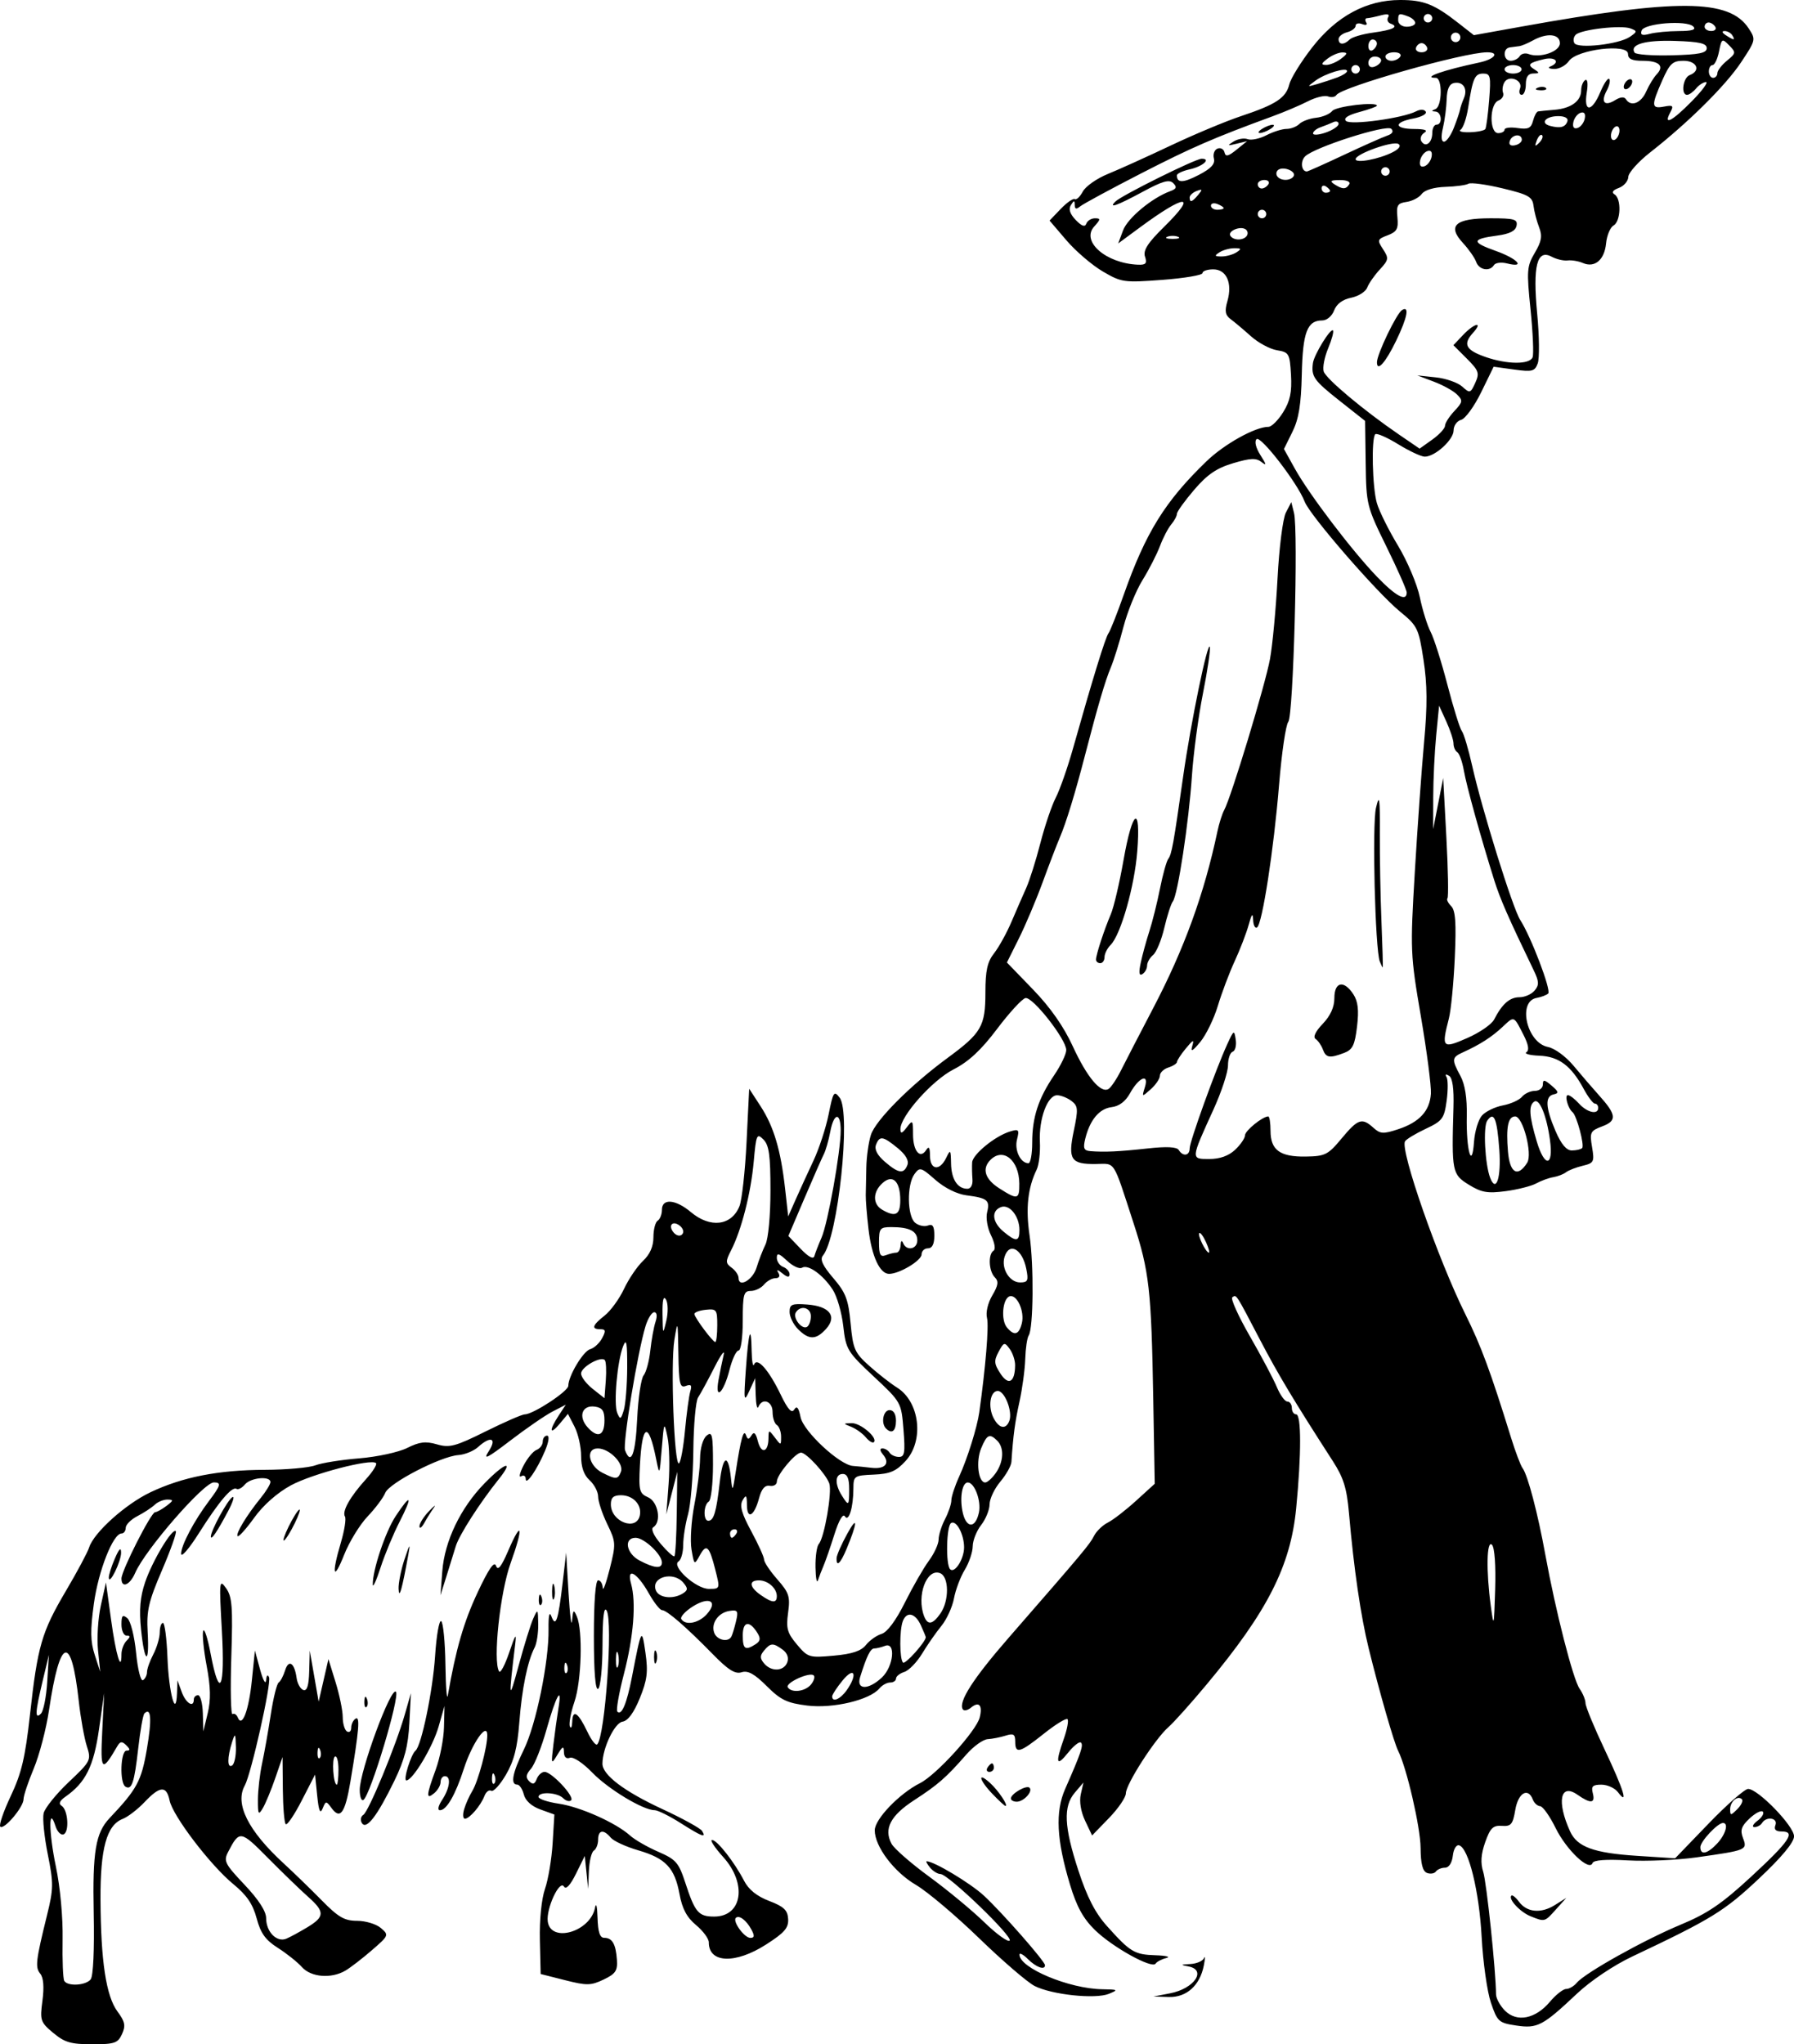 <?xml version="1.0" encoding="UTF-8" standalone="no"?>
<!-- Created with Inkscape (http://www.inkscape.org/) -->

<svg
   xmlns:dc="http://purl.org/dc/elements/1.1/"
   xmlns:cc="http://creativecommons.org/ns#"
   xmlns:rdf="http://www.w3.org/1999/02/22-rdf-syntax-ns#"
   xmlns:svg="http://www.w3.org/2000/svg"
   xmlns="http://www.w3.org/2000/svg"
   xmlns:sodipodi="http://sodipodi.sourceforge.net/DTD/sodipodi-0.dtd"
   xmlns:inkscape="http://www.inkscape.org/namespaces/inkscape"
   width="210mm"
   height="239.269mm"
   viewBox="0 0 210 239.269"
   version="1.1"
   id="svg8"
   inkscape:version="0.92.3 (2405546, 2018-03-11)"
   sodipodi:docname="farmers.svg">
  <defs
     id="defs2" />
  <sodipodi:namedview
     id="base"
     pagecolor="#ffffff"
     bordercolor="#666666"
     borderopacity="1.0"
     inkscape:pageopacity="0.0"
     inkscape:pageshadow="2"
     inkscape:zoom="0.49497475"
     inkscape:cx="411.73605"
     inkscape:cy="418.42867"
     inkscape:document-units="mm"
     inkscape:current-layer="layer1"
     showgrid="false"
     fit-margin-top="0"
     fit-margin-left="0"
     fit-margin-right="0"
     fit-margin-bottom="0"
     inkscape:window-width="1920"
     inkscape:window-height="1017"
     inkscape:window-x="-8"
     inkscape:window-y="-8"
     inkscape:window-maximized="1" />
  <g
     inkscape:label="Layer 1"
     inkscape:groupmode="layer"
     id="layer1"
     transform="translate(-356.479,834.696)">
    <path
       style="fill:#000000;stroke-width:0.498"
       d="m 362.708,-596.761 c -1.498,-1.261 -1.567,-1.468 -1.26,-3.782 0.21,-1.582 0.12,-2.695 -0.254,-3.145 -0.617,-0.744 -0.529,-1.512 0.788,-6.848 0.764,-3.097 0.773,-3.735 0.093,-7.112 -0.411,-2.04 -0.632,-4.208 -0.491,-4.818 0.141,-0.609 1.458,-2.247 2.928,-3.64 2.612,-2.474 2.66,-2.57 2.126,-4.235 -0.3,-0.937 -0.725,-3.314 -0.942,-5.284 -0.876,-7.917 -2.202,-7.501 -3.48,1.09 -0.326,2.192 -1.13,5.268 -1.787,6.835 -0.657,1.567 -1.194,3.18 -1.194,3.584 0,0.928 -2.297,3.638 -2.724,3.213 -0.175,-0.174 0.381,-1.796 1.236,-3.604 1.251,-2.647 1.687,-4.497 2.241,-9.493 0.893,-8.059 1.365,-9.683 4.218,-14.514 1.308,-2.214 2.527,-4.497 2.71,-5.074 0.552,-1.74 4.267,-5.075 7.195,-6.461 3.761,-1.779 7.928,-2.595 13.363,-2.616 2.517,-0.009 5.179,-0.247 5.917,-0.527 0.738,-0.28 3.05,-0.648 5.139,-0.817 2.089,-0.169 4.613,-0.716 5.61,-1.215 1.435,-0.719 2.16,-0.807 3.487,-0.423 1.476,0.427 2.154,0.247 5.699,-1.513 2.213,-1.099 4.277,-1.998 4.588,-1.998 0.971,0 5.089,-2.702 5.089,-3.339 0,-1.149 1.746,-4.067 2.566,-4.29 0.452,-0.123 1.077,-0.699 1.388,-1.279 0.462,-0.863 0.425,-1.056 -0.2,-1.056 -1.093,0 -0.949,-0.459 0.504,-1.602 0.698,-0.549 1.718,-1.954 2.267,-3.122 0.549,-1.168 1.548,-2.64 2.219,-3.271 0.812,-0.763 1.22,-1.691 1.22,-2.774 0,-0.895 0.224,-1.766 0.498,-1.935 0.274,-0.169 0.498,-0.743 0.498,-1.275 0,-1.366 1.598,-1.235 3.396,0.278 2.26,1.901 4.749,1.598 5.677,-0.691 0.29,-0.716 0.665,-4.104 0.834,-7.529 l 0.306,-6.227 1.332,2.047 c 1.548,2.379 2.366,5.129 2.873,9.66 l 0.362,3.238 0.882,-1.993 c 0.485,-1.096 1.42,-3.137 2.078,-4.537 0.658,-1.399 1.456,-3.839 1.774,-5.422 0.532,-2.648 0.635,-2.803 1.291,-1.94 1.351,1.779 -0.196,16.354 -1.963,18.482 -0.367,0.443 -0.029,1.175 1.213,2.626 1.466,1.713 1.768,2.502 2.03,5.304 0.281,3.01 0.469,3.437 2.189,4.976 1.035,0.926 2.491,2.064 3.237,2.529 2.671,1.666 3.205,6.21 1.011,8.6 -1.11,1.209 -1.818,1.511 -3.736,1.595 -2.284,0.1 -2.367,0.157 -2.373,1.63 -0.009,2.224 -0.55,3.982 -0.999,3.254 -0.223,-0.36 -0.705,0.466 -1.212,2.075 -0.463,1.47 -1.034,3.122 -1.268,3.67 -0.234,0.548 -0.537,1.333 -0.672,1.744 -0.135,0.411 -0.264,-0.273 -0.286,-1.519 -0.022,-1.247 0.153,-2.48 0.389,-2.74 0.645,-0.713 1.576,-6.082 1.226,-7.076 -0.388,-1.103 -2.685,-3.61 -3.309,-3.61 -0.656,0 -2.828,2.599 -2.829,3.385 -3.4e-4,0.355 -0.374,0.579 -0.83,0.498 -0.569,-0.1 -0.963,0.355 -1.253,1.448 -0.558,2.102 -1.4,2.578 -1.419,0.801 -0.013,-1.162 -0.099,-1.256 -0.507,-0.556 -0.369,0.632 -0.115,1.54 1.012,3.623 0.827,1.529 1.504,3.025 1.504,3.325 0,0.3 0.698,1.341 1.551,2.312 1.374,1.565 1.518,2.01 1.258,3.904 -0.251,1.828 -0.101,2.365 1.035,3.715 1.282,1.523 1.432,1.569 4.315,1.307 2.154,-0.195 3.204,-0.545 3.766,-1.253 0.428,-0.54 1.252,-1.123 1.831,-1.296 0.659,-0.197 1.676,-1.565 2.723,-3.665 0.919,-1.843 2.183,-4.045 2.809,-4.892 0.626,-0.848 1.139,-1.969 1.141,-2.491 0.001,-0.522 0.338,-1.591 0.747,-2.376 0.409,-0.785 0.744,-1.779 0.744,-2.209 0,-0.43 0.417,-1.694 0.927,-2.808 0.952,-2.079 2.093,-5.737 2.343,-7.505 0.74,-5.254 1.138,-10.092 0.906,-11.017 -0.165,-0.656 0.092,-1.763 0.615,-2.648 0.703,-1.189 0.767,-1.652 0.295,-2.123 -0.709,-0.709 -0.802,-2.712 -0.145,-3.118 0.259,-0.16 0.13,-0.939 -0.297,-1.796 -0.421,-0.843 -0.623,-2.041 -0.456,-2.705 0.352,-1.401 0.029,-1.663 -2.429,-1.978 -1.104,-0.141 -2.55,-0.862 -3.628,-1.808 -1.69,-1.484 -1.829,-1.522 -2.452,-0.67 -0.901,1.233 -0.849,4.918 0.08,5.689 0.408,0.338 1.08,0.485 1.495,0.326 0.568,-0.218 0.754,0.074 0.754,1.19 0,0.982 -0.251,1.479 -0.747,1.479 -0.411,0 -0.747,0.32 -0.747,0.711 0,0.722 -2.597,2.278 -3.801,2.278 -1.089,0 -2.039,-2.062 -2.41,-5.231 -0.192,-1.644 -0.337,-3.437 -0.322,-3.985 0.015,-0.548 0.045,-2.005 0.066,-3.238 0.021,-1.233 0.261,-2.945 0.533,-3.804 0.545,-1.722 4.63,-5.821 9.012,-9.041 3.928,-2.887 4.395,-3.696 4.395,-7.624 0,-2.574 0.225,-3.596 1.014,-4.598 0.558,-0.709 1.473,-2.365 2.034,-3.679 0.561,-1.315 1.341,-3.103 1.733,-3.975 0.393,-0.872 1.135,-3.226 1.65,-5.231 0.515,-2.005 1.326,-4.402 1.803,-5.326 0.477,-0.924 1.382,-3.502 2.01,-5.729 2.314,-8.203 3.801,-13.029 4.162,-13.514 0.204,-0.274 1.004,-2.292 1.777,-4.484 2.578,-7.307 4.832,-10.946 9.682,-15.634 2.1,-2.03 5.719,-4.044 7.265,-4.044 0.366,0 1.144,-0.775 1.729,-1.721 0.811,-1.312 1.028,-2.348 0.912,-4.359 -0.143,-2.501 -0.229,-2.651 -1.647,-2.887 -0.823,-0.137 -2.188,-0.871 -3.034,-1.63 -0.846,-0.76 -1.912,-1.656 -2.368,-1.993 -0.648,-0.478 -0.735,-0.939 -0.398,-2.11 0.613,-2.127 -0.099,-3.732 -1.655,-3.732 -0.694,0 -1.261,0.198 -1.261,0.439 0,0.241 -2.112,0.597 -4.694,0.791 -4.507,0.338 -4.785,0.298 -6.978,-0.986 -1.256,-0.736 -3.171,-2.377 -4.256,-3.646 l -1.972,-2.307 1.305,-1.362 c 0.718,-0.749 1.461,-1.265 1.652,-1.147 0.191,0.118 0.613,-0.283 0.938,-0.891 0.325,-0.608 1.648,-1.535 2.94,-2.06 1.291,-0.525 4.59,-2.017 7.33,-3.315 2.74,-1.298 6.439,-2.846 8.22,-3.44 4.131,-1.377 5.28,-2.132 5.682,-3.733 0.178,-0.71 1.375,-2.645 2.661,-4.3 2.853,-3.674 6.362,-5.569 10.313,-5.569 2.761,0 3.994,0.488 6.817,2.7 l 1.809,1.417 5.415,-0.975 c 18.448,-3.321 24.485,-3.28 26.754,0.181 0.854,1.304 0.84,1.367 -0.884,3.964 -1.807,2.723 -6.178,7.054 -10.634,10.54 -1.401,1.096 -2.559,2.392 -2.573,2.881 -0.013,0.488 -0.511,1.068 -1.106,1.288 -0.717,0.265 -0.885,0.522 -0.498,0.761 0.819,0.506 0.729,3.16 -0.124,3.64 -0.389,0.219 -0.781,1.16 -0.872,2.092 -0.187,1.93 -1.325,2.893 -2.712,2.295 -0.517,-0.223 -1.323,-0.358 -1.792,-0.3 -0.469,0.057 -1.31,-0.141 -1.87,-0.44 -1.719,-0.92 -2.221,1.068 -1.689,6.679 0.248,2.618 0.277,5.232 0.064,5.808 -0.346,0.934 -0.646,1.012 -2.774,0.719 l -2.387,-0.328 -1.462,2.993 c -0.804,1.646 -1.859,3.097 -2.345,3.224 -0.485,0.127 -0.882,0.684 -0.882,1.238 0,1.096 -2.171,3.072 -3.375,3.072 -0.412,0 -1.817,-0.657 -3.122,-1.46 -1.305,-0.803 -2.507,-1.326 -2.671,-1.162 -0.476,0.476 -0.344,6.205 0.186,8.052 0.266,0.927 1.378,3.168 2.472,4.979 1.093,1.811 2.243,4.525 2.555,6.032 0.312,1.507 0.882,3.337 1.268,4.068 0.386,0.73 1.272,3.523 1.969,6.207 0.697,2.684 1.454,5.113 1.682,5.398 0.228,0.285 0.773,2.113 1.21,4.062 1.161,5.169 4.752,16.694 5.621,18.041 1.271,1.971 3.664,8.257 3.28,8.616 -0.2,0.187 -0.812,0.42 -1.36,0.518 -2.256,0.403 -1.146,5.244 1.315,5.736 0.818,0.164 2.109,1.113 3.042,2.236 0.892,1.074 2.209,2.604 2.928,3.401 2.073,2.297 2.152,2.995 0.413,3.651 -1.414,0.534 -1.498,0.702 -1.206,2.428 0.292,1.729 0.217,1.878 -1.097,2.192 -0.776,0.186 -1.652,0.526 -1.948,0.757 -0.296,0.231 -0.968,0.491 -1.495,0.578 -0.527,0.087 -1.423,0.415 -1.992,0.729 -0.569,0.313 -2.18,0.722 -3.58,0.907 -2.128,0.282 -2.837,0.158 -4.321,-0.759 -1.949,-1.204 -2.01,-1.516 -1.788,-9.056 0.064,-2.186 -0.112,-3.437 -0.52,-3.689 -0.376,-0.232 -0.491,-0.177 -0.294,0.142 0.178,0.288 0.184,1.545 0.013,2.792 -0.284,2.075 -0.494,2.355 -2.449,3.274 -1.176,0.553 -2.265,1.21 -2.42,1.461 -0.611,0.988 3.859,13.795 7.066,20.251 1.833,3.689 2.945,6.693 5.346,14.447 0.509,1.644 1.115,3.243 1.346,3.554 0.609,0.819 1.779,5.271 2.667,10.146 1.2,6.59 3.244,14.581 4.008,15.673 0.381,0.544 0.693,1.306 0.693,1.692 0,0.387 1.009,2.833 2.242,5.436 2.215,4.675 2.835,6.668 1.548,4.973 -0.364,-0.479 -1.233,-0.872 -1.93,-0.872 -1.023,0 -1.218,0.193 -1.008,0.996 0.316,1.209 -0.245,1.266 -1.792,0.183 -2.018,-1.413 -2.461,0.795 -0.863,4.296 0.829,1.816 2.772,2.526 7.807,2.852 l 4.485,0.291 3.915,-4.06 c 2.153,-2.233 4.237,-4.06 4.63,-4.06 1.159,0 5.376,4.349 5.376,5.545 0,0.705 -1.422,2.418 -4.11,4.95 -4.038,3.805 -5.537,4.727 -14.821,9.116 -2.184,1.033 -4.875,2.839 -6.476,4.347 -4.018,3.784 -4.633,4.106 -7.13,3.731 -2.03,-0.304 -2.195,-0.454 -2.948,-2.672 -0.439,-1.292 -0.926,-4.745 -1.082,-7.672 -0.285,-5.351 -1.517,-10.387 -2.628,-10.741 -0.334,-0.106 -0.656,0.416 -0.747,1.212 -0.096,0.841 -0.459,1.4 -0.908,1.4 -0.411,0 -0.893,0.201 -1.071,0.446 -0.178,0.245 -0.65,0.321 -1.05,0.167 -0.507,-0.195 -0.732,-1.081 -0.745,-2.937 -0.017,-2.405 -1.64,-9.42 -2.626,-11.35 -0.481,-0.942 -2.198,-6.913 -3.446,-11.983 -0.938,-3.81 -1.742,-9.328 -2.311,-15.847 -0.253,-2.904 -0.634,-4.133 -1.883,-6.069 -4.552,-7.058 -6.396,-10.128 -8.511,-14.173 -2.908,-5.561 -2.757,-5.328 -3.259,-5.017 -0.232,0.143 0.685,2.183 2.037,4.532 1.352,2.35 2.779,5.039 3.17,5.975 0.391,0.937 0.947,1.703 1.235,1.703 0.288,0 0.524,0.336 0.524,0.747 0,0.411 0.224,0.747 0.498,0.747 0.62,0 0.623,4.683 0.008,11.005 -0.658,6.762 -3.361,12.073 -10.497,20.63 -1.828,2.192 -3.837,4.434 -4.464,4.982 -1.553,1.357 -4.973,6.679 -4.973,7.739 0,0.472 -0.89,1.776 -1.977,2.896 l -1.977,2.037 -0.818,-1.724 c -0.501,-1.056 -0.697,-2.256 -0.506,-3.098 l 0.312,-1.374 -1.004,1.176 c -1.383,1.62 -1.275,3.98 0.418,9.148 1.017,3.104 1.967,4.947 3.335,6.473 2.745,3.06 3.209,3.339 5.704,3.421 1.233,0.041 1.793,0.186 1.245,0.323 -0.548,0.137 -1.112,0.432 -1.254,0.656 -0.408,0.644 -5.035,-1.919 -7.092,-3.927 -1.38,-1.348 -2.145,-2.738 -2.923,-5.313 -1.584,-5.244 -1.75,-8.528 -0.567,-11.215 1.854,-4.212 2.159,-5.105 1.847,-5.414 -0.172,-0.17 -0.852,0.363 -1.511,1.185 -1.37,1.708 -1.51,1.244 -0.494,-1.636 0.39,-1.106 0.583,-2.137 0.428,-2.291 -0.155,-0.155 -1.4,0.61 -2.767,1.699 -2.839,2.26 -3.352,2.402 -3.352,0.925 0,-0.867 -0.2,-0.991 -1.121,-0.699 -0.617,0.196 -1.562,0.382 -2.102,0.414 -0.539,0.032 -1.66,0.836 -2.491,1.786 -2.369,2.71 -3.318,3.541 -6.112,5.355 -2.777,1.803 -3.586,3.358 -2.653,5.101 0.304,0.567 2.284,2.297 4.401,3.843 2.117,1.546 5.021,3.948 6.452,5.337 1.432,1.389 2.77,2.359 2.974,2.155 0.434,-0.434 -7.21,-7.791 -8.094,-7.791 -0.329,0 -0.878,-0.336 -1.219,-0.747 -0.341,-0.411 -0.522,-0.747 -0.403,-0.747 0.854,0 5.12,2.56 6.699,4.021 2.127,1.967 7.155,7.691 7.155,8.145 0,0.613 -1.041,0.244 -1.993,-0.708 -0.548,-0.548 -0.996,-0.788 -0.996,-0.534 0,1.563 5.804,3.993 9.68,4.053 1.87,0.029 1.93,0.071 0.781,0.539 -1.582,0.644 -6.671,0.106 -8.687,-0.919 -0.839,-0.427 -3.768,-2.947 -6.508,-5.601 -2.74,-2.654 -6.064,-5.458 -7.386,-6.232 -2.563,-1.501 -4.82,-4.492 -4.82,-6.389 0,-1.306 2.877,-4.302 5.303,-5.522 1.91,-0.96 6.588,-6.111 6.984,-7.689 0.358,-1.428 -0.083,-1.924 -1.021,-1.145 -0.393,0.326 -0.827,0.412 -0.964,0.191 -0.536,-0.868 1.214,-3.595 5.368,-8.364 8.75,-10.044 9.498,-10.936 9.996,-11.925 0.279,-0.554 1.006,-1.256 1.614,-1.56 0.608,-0.303 2.093,-1.45 3.3,-2.548 l 2.194,-1.996 -0.173,-9.917 c -0.224,-12.803 -0.463,-14.929 -2.319,-20.627 -2.445,-7.504 -2.07,-6.916 -4.391,-6.884 -2.933,0.041 -3.299,-0.513 -2.588,-3.906 0.526,-2.509 0.497,-2.885 -0.271,-3.469 -0.474,-0.36 -1.227,-0.662 -1.673,-0.67 -1.13,-0.022 -2.158,2.738 -2.028,5.444 0.06,1.244 -0.11,2.71 -0.377,3.258 -1.039,2.134 -1.3,4.534 -0.834,7.692 0.515,3.495 0.453,10.879 -0.1,11.724 -0.184,0.281 -0.366,1.52 -0.404,2.753 -0.039,1.233 -0.342,3.475 -0.673,4.982 -0.532,2.415 -0.738,3.96 -0.945,7.061 -0.03,0.458 -0.616,1.5 -1.301,2.314 -0.685,0.814 -1.25,2.008 -1.257,2.654 -0.006,0.645 -0.449,1.734 -0.985,2.419 -0.536,0.685 -0.98,1.806 -0.987,2.491 -0.008,0.685 -0.426,1.923 -0.931,2.75 -0.505,0.828 -1.073,2.334 -1.263,3.348 -0.19,1.014 -0.856,2.467 -1.479,3.228 -0.623,0.762 -1.634,2.214 -2.247,3.227 -0.612,1.013 -1.55,1.981 -2.085,2.151 -0.534,0.17 -0.972,0.517 -0.972,0.773 0,0.256 -0.309,0.465 -0.686,0.465 -0.377,0 -0.946,0.313 -1.264,0.696 -1.123,1.353 -5.434,2.376 -8.444,2.002 -2.365,-0.293 -3.113,-0.653 -4.746,-2.282 -1.432,-1.428 -2.199,-1.851 -2.936,-1.617 -0.758,0.241 -1.567,-0.266 -3.365,-2.106 -3.099,-3.171 -5.393,-5.163 -5.947,-5.163 -0.245,0 -0.944,-0.886 -1.553,-1.97 -1.374,-2.445 -2.637,-3.133 -2.077,-1.131 0.616,2.202 0.301,6.186 -0.837,10.577 -0.586,2.259 -0.932,4.241 -0.769,4.404 0.505,0.505 1.106,-0.928 1.719,-4.101 1.101,-5.699 1.147,-5.781 1.573,-2.798 0.322,2.256 0.205,3.197 -0.664,5.331 -0.695,1.706 -1.385,2.642 -2.019,2.74 -0.929,0.143 -2.334,3.079 -2.352,4.913 -0.013,1.314 2.529,3.241 7.022,5.323 2.359,1.094 4.446,2.242 4.638,2.551 0.542,0.877 0.013,0.682 -2.531,-0.931 -1.296,-0.822 -2.656,-1.495 -3.023,-1.495 -1.342,0 -5.418,-2.458 -7.297,-4.401 -1.087,-1.123 -2.23,-1.881 -2.615,-1.733 -0.427,0.164 -0.691,-0.086 -0.702,-0.662 -0.015,-0.767 -0.146,-0.712 -0.771,0.32 -0.722,1.193 -0.741,1.141 -0.455,-1.245 0.164,-1.37 0.429,-3.276 0.588,-4.235 0.467,-2.806 -0.297,-1.424 -1.411,2.553 -0.566,2.021 -1.381,4.072 -1.811,4.558 -0.587,0.663 -0.639,1.026 -0.212,1.453 0.428,0.427 0.649,0.362 0.888,-0.261 0.175,-0.457 0.589,-0.831 0.919,-0.831 0.827,0 3.536,2.897 3.109,3.324 -0.19,0.19 -0.611,0.08 -0.935,-0.244 -0.685,-0.685 -2.881,-0.798 -2.881,-0.148 0,0.243 1.065,0.599 2.366,0.791 2.516,0.371 6.694,2.237 8.345,3.727 0.548,0.495 2.035,1.351 3.305,1.902 2.085,0.905 2.393,1.261 3.18,3.671 1.119,3.43 1.536,3.914 3.361,3.914 3.302,0 3.884,-3.843 1.057,-6.973 -0.991,-1.097 -1.578,-1.994 -1.305,-1.994 0.588,0 2.631,2.602 3.752,4.779 0.532,1.033 1.5,1.811 2.938,2.36 1.72,0.657 2.16,1.075 2.219,2.109 0.06,1.048 -0.425,1.609 -2.592,2.995 -3.604,2.305 -6.709,2.184 -6.695,-0.263 0.002,-0.425 -0.67,-1.333 -1.493,-2.018 -1.082,-0.9 -1.62,-1.908 -1.936,-3.63 -0.564,-3.069 -1.621,-4.187 -4.841,-5.123 -1.436,-0.417 -2.881,-1.085 -3.212,-1.483 -0.837,-1.008 -1.475,-0.903 -1.475,0.243 0,0.532 -0.224,1.105 -0.498,1.275 -0.274,0.169 -0.536,1.247 -0.582,2.396 l -0.084,2.088 -0.199,-1.927 -0.199,-1.927 -1.034,2.09 c -0.67,1.353 -1.165,1.878 -1.406,1.487 -0.515,-0.834 -2.102,2.607 -1.891,4.1 0.362,2.556 5,1.193 5.531,-1.626 0.125,-0.661 0.257,-0.137 0.294,1.164 0.049,1.697 0.271,2.366 0.786,2.366 0.938,0 1.355,0.726 1.484,2.58 0.088,1.267 -0.163,1.638 -1.561,2.304 -1.488,0.71 -1.969,0.717 -4.516,0.072 l -2.851,-0.722 -0.092,-3.985 c -0.054,-2.353 0.191,-4.802 0.599,-5.978 0.38,-1.096 0.783,-3.503 0.895,-5.348 l 0.204,-3.355 -1.643,-0.594 c -1.028,-0.372 -1.752,-1.028 -1.934,-1.751 -0.16,-0.636 -0.51,-1.157 -0.779,-1.157 -0.816,0 -0.554,-1.365 0.788,-4.112 1.428,-2.923 2.935,-10.275 2.885,-14.071 -0.022,-1.63 0.096,-2.146 0.34,-1.495 0.505,1.346 0.796,0.463 1.315,-3.985 l 0.407,-3.487 0.281,4.733 c 0.154,2.603 0.339,4.06 0.411,3.238 0.114,-1.311 0.183,-1.372 0.559,-0.498 0.713,1.659 0.548,7.541 -0.28,9.979 -0.428,1.26 -0.67,2.557 -0.538,2.882 0.132,0.325 0.258,0.073 0.28,-0.56 0.051,-1.494 0.702,-1.057 1.765,1.183 0.468,0.986 0.988,1.654 1.157,1.485 0.919,-0.919 1.866,-14.356 1.104,-15.66 -0.317,-0.543 -0.474,0.762 -0.484,4.025 -0.008,2.664 -0.238,4.966 -0.513,5.136 -0.322,0.199 -0.498,-1.988 -0.498,-6.198 0,-4.005 0.191,-6.506 0.498,-6.506 0.274,0 0.517,0.392 0.54,0.872 0.023,0.479 0.389,-0.509 0.814,-2.196 0.742,-2.949 0.731,-3.153 -0.291,-5.264 -0.585,-1.208 -1.063,-2.651 -1.063,-3.207 0,-0.556 -0.448,-1.417 -0.996,-1.913 -0.671,-0.608 -0.996,-1.534 -0.996,-2.842 0,-1.067 -0.348,-2.612 -0.772,-3.434 l -0.772,-1.494 -0.955,1.145 c -1.188,1.424 -1.281,0.81 -0.141,-0.929 l 0.847,-1.292 -1.554,0.803 c -0.855,0.442 -3.085,1.976 -4.957,3.409 -2.684,2.055 -3.216,2.32 -2.52,1.253 1.012,-1.55 0.255,-1.861 -1.24,-0.508 -0.513,0.465 -1.548,0.887 -2.299,0.939 -2.064,0.143 -8.101,3.261 -8.564,4.423 -0.223,0.559 -1.152,1.801 -2.065,2.76 -0.913,0.959 -2.149,2.977 -2.746,4.484 -1.267,3.196 -1.501,2.338 -0.387,-1.415 0.423,-1.426 0.64,-2.802 0.481,-3.059 -0.369,-0.598 0.594,-2.312 2.451,-4.361 0.803,-0.886 1.336,-1.736 1.184,-1.888 -0.557,-0.557 -7.477,1.25 -9.97,2.604 -1.581,0.859 -3.226,2.311 -4.284,3.782 -0.944,1.313 -1.819,2.285 -1.944,2.16 -0.263,-0.263 1.044,-2.425 2.696,-4.462 0.628,-0.775 1.142,-1.615 1.142,-1.868 0,-0.745 -2.314,-0.526 -2.985,0.282 -0.339,0.408 -0.782,0.639 -0.985,0.514 -0.527,-0.326 -2.062,1.486 -4.424,5.221 -1.126,1.781 -2.052,2.853 -2.058,2.382 -0.011,-0.977 1.517,-3.875 3.278,-6.209 1.366,-1.812 1.453,-2.151 0.552,-2.151 -1.182,0 -8.04,7.887 -9.205,10.586 -0.626,1.449 -1.609,1.854 -1.609,0.662 0,-0.917 3.473,-7.761 3.938,-7.761 0.195,0 0.79,-0.329 1.322,-0.731 0.84,-0.635 0.857,-0.734 0.131,-0.747 -0.46,-0.009 -1.132,0.264 -1.495,0.607 -0.362,0.343 -1.275,0.941 -2.028,1.33 -0.753,0.389 -1.37,1.005 -1.37,1.37 0,0.365 -0.22,0.663 -0.488,0.663 -0.992,0 -2.708,4.354 -3.24,8.22 -0.429,3.121 -0.408,4.418 0.098,5.978 l 0.646,1.993 -0.261,-2.551 c -0.143,-1.403 0.008,-3.757 0.336,-5.231 l 0.596,-2.68 0.602,4.386 c 0.562,4.094 1.212,6.248 1.212,4.016 0,-0.539 0.269,-1.249 0.598,-1.578 0.465,-0.465 0.465,-0.598 0,-0.598 -0.329,0 -0.598,-0.588 -0.598,-1.306 0,-1.051 0.134,-1.195 0.684,-0.739 0.385,0.319 0.834,2.094 1.028,4.057 0.193,1.963 0.548,3.363 0.811,3.201 0.257,-0.159 0.467,-0.586 0.467,-0.95 0,-0.364 0.335,-1.303 0.744,-2.088 0.409,-0.785 0.746,-1.931 0.747,-2.548 0.002,-0.617 0.171,-1.119 0.377,-1.117 0.205,0.002 0.443,1.84 0.528,4.083 0.155,4.088 1.002,7.228 1.115,4.133 l 0.054,-1.495 0.5,1.37 c 0.482,1.321 1.414,1.895 1.414,0.872 0,-0.274 0.224,-0.498 0.498,-0.498 0.274,0 0.525,0.953 0.558,2.117 l 0.06,2.117 0.514,-2.14 c 0.375,-1.561 0.341,-3.057 -0.126,-5.531 -0.352,-1.865 -0.535,-3.704 -0.406,-4.087 0.129,-0.383 0.52,0.817 0.87,2.666 1.044,5.522 1.705,4.145 1.315,-2.74 -0.328,-5.796 -0.304,-6.044 0.49,-4.933 0.714,0.999 0.804,2.173 0.616,8.068 -0.121,3.794 -0.056,6.798 0.144,6.674 0.2,-0.124 0.479,0.057 0.618,0.401 0.503,1.242 1.286,-0.829 1.645,-4.356 l 0.356,-3.487 0.61,2.242 c 0.335,1.233 0.65,1.793 0.698,1.245 0.053,-0.596 0.192,-0.737 0.347,-0.35 0.288,0.719 -2.091,11.314 -2.846,12.674 -1.181,2.126 0.395,5.276 4.552,9.099 1.192,1.096 3.213,3.057 4.492,4.359 1.919,1.953 2.638,2.366 4.117,2.366 0.985,0 2.233,0.378 2.773,0.841 0.963,0.825 0.942,0.876 -1.068,2.615 -1.127,0.976 -2.52,2.047 -3.094,2.38 -1.664,0.964 -4.012,0.77 -5.077,-0.421 -0.522,-0.584 -1.792,-1.596 -2.822,-2.251 -1.448,-0.92 -2.01,-1.703 -2.478,-3.454 -0.447,-1.67 -1.163,-2.721 -2.728,-4.003 -2.675,-2.192 -7.084,-7.974 -7.459,-9.781 -0.368,-1.776 -1.126,-1.73 -2.931,0.175 -0.805,0.85 -1.961,1.738 -2.57,1.975 -1.869,0.727 -2.617,3.45 -2.59,9.433 0.032,7.183 0.656,11.305 1.984,13.1 0.886,1.199 0.98,1.666 0.533,2.647 -0.484,1.061 -0.865,1.191 -3.504,1.191 -2.485,0 -3.217,-0.215 -4.547,-1.334 z m 175.195,-3.641 c 0.695,-0.826 1.553,-1.502 1.906,-1.502 0.353,0 0.913,-0.326 1.243,-0.725 0.953,-1.149 7.869,-5.015 12.174,-6.806 3.139,-1.306 4.803,-2.439 8.22,-5.596 4.511,-4.168 5.281,-5.306 3.589,-5.306 -0.7,0 -0.928,-0.233 -0.731,-0.747 0.324,-0.843 -1.06,-1.064 -1.563,-0.249 -0.169,0.274 -0.575,0.491 -0.901,0.482 -0.326,-0.009 -0.161,-0.343 0.367,-0.742 0.528,-0.399 0.807,-0.879 0.621,-1.066 -0.187,-0.187 -0.884,0.172 -1.549,0.798 -0.968,0.91 -1.122,1.369 -0.768,2.3 0.527,1.387 0.447,1.42 -5.399,2.248 -2.279,0.323 -5.915,0.484 -8.082,0.359 -2.572,-0.149 -4.006,-0.041 -4.132,0.312 -0.366,1.022 -3.06,-1.53 -4.318,-4.09 -0.685,-1.394 -1.502,-2.548 -1.815,-2.564 -0.313,-0.017 -0.698,-0.365 -0.856,-0.776 -0.563,-1.466 -1.718,-0.786 -2.056,1.21 -0.287,1.7 -0.494,1.945 -1.572,1.868 -1.03,-0.073 -1.362,0.251 -1.946,1.904 -0.502,1.421 -0.569,2.422 -0.233,3.487 0.4,1.269 1.482,11.612 1.498,14.323 0.004,0.479 0.477,1.344 1.053,1.92 1.392,1.392 3.564,0.962 5.249,-1.041 z m -2.267,-10.016 c -1.212,-0.485 -2.635,-2.015 -2.241,-2.409 0.117,-0.117 0.516,0.2 0.885,0.705 0.919,1.257 2.575,1.417 4.193,0.404 l 1.352,-0.846 -1.208,1.345 c -1.337,1.489 -1.293,1.477 -2.982,0.802 z m -168.546,7.393 c 0.304,-0.375 0.446,-3.467 0.359,-7.777 -0.146,-7.189 0.219,-9.371 1.861,-11.104 3.209,-3.389 3.722,-4.341 4.362,-8.077 0.597,-3.491 0.496,-4.952 -0.289,-4.167 -0.165,0.165 -0.491,2.001 -0.724,4.079 -0.451,4.024 -0.759,4.942 -1.501,4.484 -0.697,-0.431 -0.576,-4.213 0.134,-4.213 0.448,0 0.441,-0.156 -0.031,-0.623 -0.503,-0.499 -0.715,-0.474 -1.062,0.124 -1.799,3.104 -1.988,2.916 -1.753,-1.744 l 0.226,-4.484 -0.608,4.248 c -0.618,4.317 -1.563,6.216 -3.915,7.863 -0.692,0.485 -0.843,0.835 -0.46,1.072 0.757,0.468 0.929,3.095 0.219,3.348 -0.308,0.11 -0.724,-0.314 -0.925,-0.942 -0.829,-2.588 -0.802,0.702 0.037,4.703 0.506,2.411 0.832,5.95 0.787,8.534 -0.043,2.428 0.045,4.614 0.196,4.857 0.407,0.658 2.509,0.536 3.088,-0.18 z m 25.396,-6.119 c 2.02,-1.225 2.027,-1.805 0.04,-3.564 -0.87,-0.771 -2.971,-2.804 -4.669,-4.518 -3.235,-3.265 -3.342,-3.282 -4.679,-0.708 -0.548,1.056 -0.378,1.394 1.927,3.831 1.645,1.74 2.528,3.106 2.528,3.913 0,1.613 1.257,2.877 2.381,2.394 0.472,-0.203 1.585,-0.81 2.474,-1.349 z m 51.953,0.293 c -0.586,-1.095 -1.452,-1.746 -1.826,-1.372 -0.407,0.407 0.997,2.34 1.7,2.34 0.484,0 0.516,-0.241 0.127,-0.969 z m 113.053,-10.085 c 0.988,-1.06 1.364,-2.397 0.674,-2.397 -0.627,0 -2.648,2.157 -2.648,2.827 0,0.981 0.826,0.801 1.973,-0.43 z m 2.887,-5.175 c -0.49,-0.49 -1.373,0.262 -1.373,1.171 0,0.76 0.066,0.759 0.842,-0.017 0.463,-0.463 0.702,-0.982 0.531,-1.153 z m -176.285,-6.094 c -0.045,-1.652 -0.09,-1.712 -0.449,-0.593 -0.576,1.799 -0.576,3.096 0,2.74 0.274,-0.169 0.476,-1.135 0.449,-2.147 z m -22.088,-7.635 0.197,-3.171 -0.715,2.989 c -0.896,3.744 -0.945,4.62 -0.218,3.894 0.297,-0.297 0.629,-1.967 0.737,-3.711 z m 93.598,0.952 c 1.3,-1.856 0.89,-2.813 -0.485,-1.135 -0.674,0.822 -1.226,1.663 -1.228,1.868 -0.006,0.755 0.959,0.342 1.713,-0.734 z m -4.196,-0.648 c 0.347,-0.418 0.493,-0.896 0.326,-1.063 -0.452,-0.452 -3.357,0.869 -3.04,1.382 0.432,0.699 2.025,0.512 2.714,-0.319 z m 8.302,-0.822 c 1.373,-1.29 1.66,-4.2 0.365,-3.703 -0.433,0.166 -0.999,0.302 -1.258,0.302 -0.448,0 -0.888,0.893 -1.658,3.363 -0.468,1.501 0.97,1.522 2.55,0.038 z m -36.867,-1.501 c -0.159,-0.397 -0.277,-0.279 -0.301,0.301 -0.022,0.525 0.096,0.819 0.262,0.654 0.166,-0.166 0.183,-0.595 0.039,-0.955 z m 5.983,-1.267 c -0.126,-0.485 -0.238,-0.209 -0.248,0.613 -0.009,0.822 0.093,1.219 0.23,0.881 0.137,-0.337 0.145,-1.01 0.019,-1.495 z m 19.805,1 c 0.206,-0.538 0.006,-1.096 -0.54,-1.495 -1.115,-0.816 -1.417,-0.8 -2.174,0.111 -0.495,0.596 -0.495,0.898 0,1.495 0.835,1.006 2.308,0.946 2.714,-0.111 z m 16.217,-2.951 c 0,-0.071 -0.26,-0.7 -0.578,-1.398 -0.652,-1.432 -1.656,-1.661 -2.109,-0.481 -0.403,1.05 -0.387,4.441 0.023,4.851 0.255,0.255 2.664,-2.433 2.664,-2.973 z m -19.927,0.827 c 0.567,-0.362 0.619,-0.683 0.213,-1.333 -0.929,-1.49 -1.708,-1.358 -1.708,0.288 0,1.622 0.28,1.818 1.495,1.044 z m -2.838,-0.878 c 0.115,-0.205 0.361,-1.007 0.546,-1.781 0.298,-1.244 0.211,-1.388 -0.752,-1.245 -1.325,0.197 -2.209,1.478 -1.784,2.585 0.319,0.831 1.61,1.118 1.989,0.441 z m 89.043,-10.766 c -0.623,-0.623 -0.695,3.037 -0.14,7.154 0.35,2.6 0.377,2.5 0.514,-1.948 0.086,-2.78 -0.067,-4.899 -0.374,-5.206 z m -91.924,8.139 c 1.386,-1.532 0.302,-2.139 -1.632,-0.914 -0.889,0.563 -1.491,1.225 -1.338,1.473 0.481,0.779 2.021,0.489 2.97,-0.558 z m 27.361,-0.099 c 1.044,-1.491 1.018,-4.311 -0.044,-4.718 -1.571,-0.603 -2.78,2.66 -1.867,5.038 0.416,1.084 0.996,0.987 1.911,-0.319 z m -19.152,-2.031 c 0,-0.924 -1.043,-1.843 -2.092,-1.843 -1.223,0 -1.127,0.778 0.21,1.715 1.35,0.945 1.882,0.982 1.882,0.128 z m -10.992,-0.318 c 0.593,-0.375 0.604,-0.587 0.063,-1.238 -1.166,-1.405 -3.831,-0.685 -3.233,0.874 0.345,0.9 2.019,1.092 3.17,0.364 z m 3.799,-2.746 c -0.717,-2.825 -1.043,-3.125 -1.835,-1.686 -0.628,1.141 -0.647,1.127 -0.958,-0.706 -0.175,-1.028 -0.025,-3.382 0.333,-5.231 0.358,-1.849 0.659,-4.287 0.669,-5.418 0.011,-1.201 0.329,-2.314 0.766,-2.676 0.654,-0.543 0.747,-0.117 0.747,3.397 0,2.209 -0.224,4.156 -0.498,4.325 -0.618,0.382 -0.662,2.242 -0.053,2.242 0.641,0 0.947,-1.025 1.338,-4.482 0.363,-3.208 1.01,-3.455 1.315,-0.5 0.169,1.644 0.201,1.601 0.561,-0.747 0.595,-3.886 0.92,-5.057 1.196,-4.303 0.203,0.555 0.322,0.56 0.652,0.026 0.287,-0.464 0.501,-0.265 0.74,0.687 0.385,1.533 1.219,1.331 1.242,-0.301 0.015,-1.067 0.032,-1.07 0.747,-0.124 0.717,0.948 0.731,0.946 0.731,-0.095 0,-0.584 -0.224,-1.201 -0.498,-1.37 -0.274,-0.169 -0.498,-0.855 -0.498,-1.524 0,-1.275 -1.213,-1.707 -1.663,-0.593 -0.138,0.343 -0.279,-0.274 -0.313,-1.37 l -0.062,-1.993 -0.686,1.495 c -0.63,1.372 -0.663,1.168 -0.406,-2.491 0.316,-4.499 0.62,-5.483 0.679,-2.2 0.022,1.21 0.15,1.927 0.286,1.592 0.364,-0.899 1.719,0.636 3.114,3.526 0.843,1.747 1.285,2.232 1.589,1.744 0.301,-0.483 0.512,-0.227 0.739,0.898 0.334,1.658 4.565,5.596 6.131,5.706 0.443,0.031 1.417,0.13 2.164,0.218 1.593,0.189 2.215,-0.515 1.362,-1.543 -0.388,-0.467 -0.413,-0.725 -0.072,-0.725 0.291,0 0.668,0.224 0.838,0.498 0.169,0.274 0.662,0.498 1.094,0.498 0.661,0 0.745,-0.509 0.529,-3.199 -0.256,-3.186 -0.269,-3.21 -3.491,-6.224 -3.089,-2.89 -3.249,-3.154 -3.559,-5.898 -0.179,-1.58 -0.736,-3.5 -1.239,-4.265 -1.149,-1.751 -2.887,-2.992 -3.586,-2.56 -0.294,0.182 -1.078,-0.181 -1.743,-0.805 -0.947,-0.889 -1.209,-0.966 -1.209,-0.355 0,0.429 0.336,0.91 0.747,1.068 0.411,0.158 0.747,0.545 0.747,0.862 0,0.391 -0.269,0.357 -0.843,-0.109 -0.573,-0.465 -0.723,-0.484 -0.469,-0.061 0.23,0.383 0.099,0.623 -0.342,0.623 -0.394,0 -0.995,0.336 -1.336,0.747 -0.341,0.411 -1.041,0.747 -1.556,0.747 -0.826,0 -0.935,0.408 -0.935,3.487 0,1.959 -0.215,3.487 -0.491,3.487 -0.27,0 -0.746,1.013 -1.058,2.25 -0.686,2.725 -1.744,3.701 -1.288,1.19 0.169,-0.933 0.441,-2.257 0.603,-2.942 0.163,-0.685 -0.333,-0.006 -1.102,1.508 -0.769,1.515 -1.621,3.084 -1.894,3.487 -0.273,0.403 -0.524,3.199 -0.556,6.213 -0.033,3.014 -0.312,6.377 -0.621,7.473 -0.309,1.096 -0.563,2.708 -0.565,3.582 -0.002,0.874 -0.245,1.74 -0.542,1.923 -0.896,0.554 2.038,3.213 3.544,3.213 1.32,0 1.322,-0.008 0.761,-2.218 z m 17.619,-15.511 c -0.372,-0.448 -1.133,-1 -1.69,-1.226 -1.006,-0.408 -1.006,-0.411 0.03,-0.442 1.036,-0.031 3.09,1.73 2.595,2.225 -0.142,0.142 -0.562,-0.109 -0.934,-0.557 z m 2.361,-1.036 c -0.627,-0.627 -0.332,-2.159 0.415,-2.159 0.465,0 0.747,0.47 0.747,1.245 0,1.21 -0.485,1.591 -1.162,0.913 z m -10.296,-11.624 c -0.548,-0.548 -0.996,-1.458 -0.996,-2.021 0,-0.894 0.263,-1.006 2.067,-0.872 2.625,0.195 3.535,1.382 2.194,2.864 -1.166,1.288 -1.998,1.295 -3.265,0.029 z m 1.495,-1.524 c 0,-1.021 -1.212,-1.329 -1.757,-0.447 -0.398,0.643 0.709,2.062 1.315,1.687 0.243,-0.15 0.442,-0.708 0.442,-1.24 z m 17.935,27.052 c 0,-1.522 -0.908,-3.223 -1.52,-2.846 -0.551,0.34 -0.646,4.877 -0.113,5.409 0.531,0.531 1.633,-1.198 1.633,-2.564 z m -35.371,1.779 c 0,-0.94 -2.078,-2.897 -3.076,-2.897 -1.427,0 -1.109,1.833 0.46,2.66 1.731,0.912 2.615,0.992 2.615,0.237 z m 1.738,-5.768 0.063,-4.85 -0.642,2.491 -0.642,2.491 0.268,-3.585 c 0.147,-1.972 0.087,-4.438 -0.134,-5.48 -0.386,-1.824 -0.411,-1.773 -0.665,1.343 -0.259,3.187 -0.27,3.207 -0.662,1.245 -0.893,-4.47 -1.648,-4.173 -1.899,0.746 -0.151,2.958 -0.068,3.279 0.956,3.73 1.184,0.521 1.596,2.894 0.608,3.504 -0.308,0.19 0.041,0.969 0.872,1.945 0.762,0.895 1.482,1.547 1.6,1.449 0.118,-0.098 0.243,-2.361 0.277,-5.029 z m 6.981,2.374 c 0.169,-0.274 0.07,-0.498 -0.22,-0.498 -0.29,0 -0.528,0.224 -0.528,0.498 0,0.274 0.099,0.498 0.22,0.498 0.121,0 0.358,-0.224 0.528,-0.498 z m -11.298,-2.147 c 0.238,-1.237 -0.803,-2.337 -2.214,-2.337 -0.878,0 -1.184,0.276 -1.184,1.066 0,2.056 3.029,3.188 3.398,1.271 z m 39.685,-0.302 c 0.297,-1.354 -0.506,-3.529 -1.303,-3.529 -0.63,0 -0.946,1.647 -0.635,3.305 0.387,2.061 1.506,2.191 1.938,0.224 z m -15.185,-2.782 c 0,-1.218 -0.225,-1.744 -0.747,-1.744 -0.908,0 -0.967,1.155 -0.129,2.498 0.824,1.319 0.877,1.274 0.877,-0.754 z m 17.159,-1.854 c 0.926,-1.322 1.003,-2.95 0.178,-3.775 -0.894,-0.894 -1.213,-0.745 -1.889,0.887 -0.634,1.53 -0.34,3.995 0.475,3.995 0.253,0 0.809,-0.498 1.236,-1.107 z m -43.876,-0.149 c 0.374,-0.974 -1.369,-2.729 -2.71,-2.729 -1.465,0 -1.085,2.029 0.533,2.845 1.606,0.81 1.827,0.798 2.177,-0.116 z m 7.497,-4.835 c 0.187,-1.993 0.466,-4.049 0.621,-4.57 0.215,-0.722 0.09,-0.874 -0.523,-0.638 -0.698,0.268 -0.814,-0.236 -0.871,-3.786 -0.063,-3.908 -0.085,-3.981 -0.47,-1.603 -0.461,2.845 -0.017,14.789 0.538,14.446 0.201,-0.124 0.519,-1.856 0.705,-3.849 z m -5.598,-1.337 c 0.117,-2.442 0.456,-4.739 0.755,-5.106 0.298,-0.367 0.651,-1.676 0.784,-2.909 0.133,-1.233 0.407,-2.746 0.61,-3.363 0.223,-0.679 0.164,-1.121 -0.15,-1.121 -0.285,0 -0.742,0.729 -1.016,1.619 -0.924,3.002 -2.699,13.762 -2.398,14.544 0.699,1.822 1.217,0.48 1.415,-3.664 z m -3.827,0.163 c 0,-1.128 -0.251,-1.489 -1.123,-1.613 -1.507,-0.214 -1.985,1.168 -0.842,2.432 1.181,1.305 1.965,0.978 1.965,-0.819 z m 47.39,0.058 c 0.41,-1.069 -0.528,-3.504 -1.35,-3.504 -0.904,0 -1.18,1.887 -0.47,3.212 0.641,1.198 1.424,1.323 1.82,0.291 z m -44.731,-6.244 c 0.013,-2.902 -0.09,-3.466 -0.465,-2.526 -0.7,1.752 -1.147,6.784 -0.697,7.845 0.342,0.807 0.427,0.77 0.765,-0.337 0.209,-0.685 0.388,-2.927 0.398,-4.982 z m -2.625,-0.88 c -0.482,-0.482 -2.773,0.825 -2.773,1.58 0,0.397 0.616,1.209 1.37,1.804 l 1.37,1.082 0.156,-2.094 c 0.086,-1.152 0.03,-2.219 -0.122,-2.372 z m 48.034,0.602 c 0.004,-0.564 -0.282,-1.422 -0.636,-1.905 -0.6,-0.821 -0.687,-0.798 -1.297,0.342 -0.561,1.048 -0.53,1.411 0.222,2.558 0.944,1.441 1.696,1.005 1.711,-0.994 z m -34.865,-4.669 c 0,-1.84 -0.083,-1.95 -1.37,-1.813 -0.753,0.08 -1.341,0.309 -1.306,0.509 0.089,0.503 2.154,3.262 2.442,3.262 0.129,0 0.234,-0.881 0.234,-1.959 z m -6.002,-3.013 c -0.299,-0.51 -0.432,0.057 -0.408,1.734 0.034,2.4 0.051,2.427 0.444,0.757 0.226,-0.962 0.21,-2.071 -0.036,-2.491 z m 41.655,2.777 c 0.35,-1.396 -0.578,-3.433 -1.437,-3.152 -0.819,0.269 -1.036,2.765 -0.315,3.634 0.86,1.036 1.408,0.885 1.752,-0.482 z m -31.05,-6.523 c 0.248,-0.822 0.715,-2.032 1.038,-2.69 0.334,-0.682 0.586,-3.402 0.586,-6.333 0,-4.119 -0.164,-5.302 -0.826,-5.964 -0.769,-0.77 -0.847,-0.591 -1.133,2.597 -0.33,3.675 -1.434,8.004 -2.642,10.362 -0.673,1.313 -0.667,1.517 0.059,2.048 0.443,0.324 0.806,0.861 0.806,1.194 0,1.204 1.672,0.245 2.112,-1.212 z m 31.57,0.149 c -0.464,-2.322 -1.983,-3.168 -2.54,-1.414 -0.431,1.357 0.567,3.008 1.817,3.008 0.906,0 1,-0.208 0.722,-1.594 z m -23.971,-3.637 c 0.749,-1.711 2.246,-10.071 2.246,-12.542 0,-2.21 -0.8,-2.113 -1.224,0.149 -0.186,0.993 -0.524,2.17 -0.75,2.615 -0.226,0.446 -1.253,2.781 -2.281,5.19 l -1.87,4.38 1.435,1.498 c 0.93,0.971 1.498,1.271 1.613,0.851 0.098,-0.356 0.472,-1.32 0.831,-2.142 z m 8.763,1.744 c 0.252,0 0.475,-0.392 0.497,-0.872 0.024,-0.521 0.14,-0.621 0.291,-0.249 0.393,0.974 1.663,0.73 1.663,-0.32 0,-1.074 -0.928,-1.548 -3.03,-1.548 -1.338,0 -1.454,0.144 -1.454,1.797 0,1.434 0.159,1.736 0.788,1.495 0.433,-0.166 0.994,-0.302 1.245,-0.302 z m 36.235,-1.248 c -0.313,-0.686 -0.662,-1.154 -0.777,-1.039 -0.233,0.233 0.777,2.287 1.125,2.287 0.121,0 -0.035,-0.561 -0.348,-1.248 z m -21.828,-1.397 c 0,-1.62 -1.17,-3.067 -2.17,-2.683 -1.156,0.444 -1.017,1.765 0.302,2.865 1.483,1.237 1.868,1.2 1.868,-0.182 z m -39.356,0.183 c 0,-0.588 -0.972,-1.217 -1.328,-0.86 -0.357,0.357 0.272,1.328 0.86,1.328 0.258,0 0.469,-0.211 0.469,-0.469 z m 25.407,-3.666 c 0,-2.233 -0.89,-3.09 -2.086,-2.008 -1.145,1.036 -1.16,2.457 -0.032,3.114 1.554,0.905 2.117,0.611 2.117,-1.106 z m 13.933,-1.968 c -0.026,-2.721 -1.889,-4.248 -3.372,-2.765 -1.032,1.032 -0.657,2.256 1.021,3.33 2.157,1.381 2.369,1.33 2.351,-0.565 z m -5.484,-0.498 c -0.05,-0.616 -0.066,-1.502 -0.036,-1.967 0.062,-0.947 2.684,-3.087 4.434,-3.619 1.03,-0.313 1.109,-0.222 0.816,0.945 -0.316,1.258 0.418,2.773 1.343,2.773 0.24,0 0.437,-1.087 0.437,-2.417 0,-2.961 0.716,-5.159 2.57,-7.886 0.779,-1.145 1.416,-2.47 1.416,-2.944 0,-1.253 -3.935,-6.268 -4.776,-6.087 -0.393,0.085 -1.889,1.712 -3.325,3.617 -1.868,2.479 -3.316,3.824 -5.092,4.733 -2.503,1.28 -6.245,5.491 -6.218,6.998 0.009,0.568 0.188,0.516 0.745,-0.22 0.686,-0.907 0.731,-0.856 0.731,0.842 0,1.946 0.835,2.925 1.543,1.808 0.309,-0.488 0.437,-0.291 0.442,0.683 0.009,1.672 1.133,1.82 1.891,0.249 0.5,-1.037 0.543,-0.988 0.574,0.648 0.035,1.85 0.755,2.964 1.913,2.964 0.403,0 0.646,-0.459 0.592,-1.121 z m 61.672,-3.448 c -0.263,-3.678 -0.633,-4.558 -1.423,-3.387 -0.482,0.715 -0.252,5.095 0.351,6.666 0.703,1.833 1.306,-0.009 1.072,-3.278 z m -69.287,1.781 c 0.198,-0.516 -0.202,-1.211 -1.137,-1.975 -1.728,-1.413 -2.121,-1.473 -2.537,-0.389 -0.208,0.543 0.148,1.226 1.04,1.993 1.595,1.372 2.217,1.459 2.634,0.371 z m 72.551,-0.262 c 0.644,-1.022 -0.497,-5.418 -1.406,-5.418 -0.836,0 -1.09,1.25 -0.842,4.136 0.215,2.504 1.144,3.034 2.247,1.282 z m 2.667,-2.654 c -0.388,-2.831 -1.218,-4.883 -1.823,-4.508 -0.695,0.43 -0.625,1.639 0.272,4.658 0.92,3.098 1.983,2.996 1.551,-0.149 z m -36.854,1.134 c 0.634,-0.596 1.153,-1.355 1.153,-1.686 0,-0.541 2.057,-2.212 2.722,-2.212 0.147,0 0.267,0.757 0.267,1.683 0,2.251 1.105,3.058 4.12,3.013 2.273,-0.035 2.609,-0.204 4.199,-2.117 1.913,-2.303 2.389,-2.463 3.725,-1.253 0.801,0.725 1.156,0.746 2.897,0.172 2.488,-0.821 3.699,-2.135 3.832,-4.157 0.057,-0.866 -0.469,-4.932 -1.17,-9.036 -1.239,-7.258 -1.258,-7.721 -0.712,-16.938 0.309,-5.212 0.798,-12.054 1.087,-15.205 0.392,-4.268 0.374,-6.718 -0.071,-9.609 -0.569,-3.696 -0.7,-3.964 -2.763,-5.654 -2.699,-2.212 -10.536,-11.248 -11.146,-12.852 -0.815,-2.143 -5.161,-7.787 -5.633,-7.315 -0.268,0.268 -0.083,1.026 0.459,1.874 0.707,1.106 0.735,1.285 0.124,0.804 -0.63,-0.497 -1.287,-0.47 -3.324,0.135 -1.935,0.575 -3.019,1.314 -4.558,3.11 -1.111,1.296 -2.021,2.562 -2.023,2.815 -0.002,0.252 -0.303,0.813 -0.668,1.245 -0.366,0.433 -0.96,1.571 -1.319,2.53 -0.36,0.959 -1.279,2.752 -2.042,3.985 -0.763,1.233 -1.767,3.699 -2.231,5.48 -0.464,1.781 -1.128,3.911 -1.476,4.733 -0.65,1.533 -1.528,4.518 -3.004,10.213 -1.176,4.538 -2.226,7.966 -2.974,9.715 -0.352,0.822 -1.255,3.176 -2.007,5.231 -0.752,2.055 -2.001,5.006 -2.774,6.559 l -1.406,2.822 3.052,3.156 c 2.02,2.088 3.595,4.336 4.655,6.643 1.673,3.639 3.284,5.56 4.193,4.999 0.293,-0.181 0.947,-1.156 1.452,-2.166 0.505,-1.01 2.209,-4.303 3.786,-7.317 3.622,-6.923 5.96,-13.358 7.504,-20.658 0.201,-0.95 0.557,-2.071 0.79,-2.491 0.798,-1.434 4.822,-14.705 5.367,-17.702 0.299,-1.644 0.695,-5.892 0.881,-9.441 0.187,-3.58 0.621,-6.997 0.974,-7.678 l 0.636,-1.226 0.315,1.253 c 0.518,2.063 -0.074,23.745 -0.667,24.461 -0.292,0.352 -0.777,3.658 -1.078,7.346 -0.62,7.606 -1.97,16.346 -2.583,16.724 -0.226,0.14 -0.43,-0.264 -0.455,-0.897 -0.033,-0.856 -0.168,-0.704 -0.524,0.593 -0.264,0.959 -0.997,2.865 -1.63,4.235 -0.633,1.37 -1.521,3.725 -1.974,5.232 -0.453,1.508 -1.38,3.413 -2.06,4.235 -0.903,1.09 -1.158,1.224 -0.942,0.497 0.247,-0.835 0.127,-0.794 -0.737,0.249 -0.567,0.685 -1.037,1.399 -1.043,1.586 -0.006,0.187 -0.459,0.482 -1.007,0.656 -0.548,0.174 -0.996,0.603 -0.996,0.953 0,0.35 -0.478,1.064 -1.063,1.585 -1.056,0.943 -1.06,0.941 -0.695,-0.231 0.52,-1.67 -0.706,-1.167 -1.745,0.716 -0.525,0.951 -1.275,1.516 -2.15,1.619 -1.44,0.17 -2.543,1.493 -3.086,3.702 -0.273,1.111 -0.162,1.384 0.589,1.445 1.663,0.135 3.362,0.056 6.718,-0.313 2.237,-0.246 3.411,-0.186 3.641,0.186 0.493,0.798 1.277,0.674 1.277,-0.203 0,-0.796 3.053,-9.25 4.406,-12.2 0.761,-1.66 0.809,-1.685 0.985,-0.514 0.102,0.676 -0.06,1.311 -0.361,1.412 -0.301,0.1 -0.547,0.824 -0.547,1.608 0,0.784 -0.764,3.102 -1.698,5.152 -2.676,5.873 -2.67,5.794 -0.485,5.794 1.234,0 2.262,-0.368 3.023,-1.083 z m 10.266,-11.745 c -0.177,-0.479 -0.558,-1.029 -0.847,-1.222 -0.329,-0.219 -0.017,-0.882 0.835,-1.771 0.902,-0.942 1.361,-1.957 1.361,-3.013 0,-1.916 1.111,-2.142 2.219,-0.451 0.547,0.835 0.664,1.847 0.435,3.777 -0.259,2.183 -0.519,2.715 -1.516,3.093 -1.702,0.647 -2.122,0.577 -2.488,-0.414 z M 490.012,-722.027 c 0.198,-0.925 0.651,-2.578 1.007,-3.674 0.356,-1.096 0.915,-3.338 1.242,-4.982 0.327,-1.644 0.763,-3.213 0.97,-3.487 0.405,-0.537 0.613,-1.689 1.754,-9.715 0.889,-6.254 2.864,-15.834 3.111,-15.093 0.097,0.29 -0.265,2.739 -0.803,5.444 -0.538,2.704 -1.119,7.047 -1.292,9.65 -0.358,5.414 -1.658,13.957 -2.235,14.696 -0.214,0.274 -0.663,1.664 -0.997,3.089 -0.334,1.425 -0.924,2.854 -1.311,3.175 -0.387,0.321 -0.704,0.879 -0.704,1.241 0,0.361 -0.248,0.81 -0.551,0.998 -0.387,0.239 -0.444,-0.162 -0.191,-1.341 z m 27.981,-0.137 c -0.548,-1.428 -0.909,-16.038 -0.444,-17.984 0.4,-1.674 0.471,-1.197 0.448,2.989 -0.015,2.74 0.071,7.392 0.192,10.337 0.121,2.946 0.187,5.355 0.146,5.355 -0.041,0 -0.194,-0.314 -0.342,-0.698 z m -33.217,-0.224 c 0,-0.567 0.943,-3.454 1.732,-5.305 0.351,-0.822 1.022,-3.68 1.491,-6.352 1.045,-5.943 2.04,-6.562 1.603,-0.996 -0.322,4.1 -1.934,9.758 -3.118,10.942 -0.392,0.392 -0.712,1.032 -0.712,1.424 0,0.391 -0.224,0.712 -0.498,0.712 -0.274,0 -0.498,-0.191 -0.498,-0.424 z m 45.188,18.244 c 0.43,-0.475 1.527,-1.003 2.438,-1.174 0.912,-0.171 1.917,-0.624 2.234,-1.006 0.317,-0.382 0.998,-0.695 1.512,-0.695 0.514,0 0.935,-0.334 0.935,-0.742 0,-0.617 0.172,-0.596 1.018,0.124 0.838,0.713 0.882,0.895 0.249,1.028 -1.033,0.216 -0.968,1.533 0.21,4.281 0.664,1.548 1.278,2.283 1.91,2.283 0.512,0 1.056,-0.125 1.208,-0.277 0.303,-0.303 -0.632,-3.806 -1.124,-4.207 -0.539,-0.44 -0.963,-1.993 -0.543,-1.993 0.223,0 0.811,0.448 1.307,0.996 0.952,1.052 2.242,1.339 2.242,0.498 0,-0.274 -0.173,-0.498 -0.385,-0.498 -0.212,0 -0.801,-0.773 -1.31,-1.717 -1.463,-2.716 -2.911,-3.801 -5.197,-3.892 -1.124,-0.045 -1.806,-0.229 -1.515,-0.408 0.354,-0.219 0.246,-0.883 -0.329,-2.012 -1.162,-2.283 -1.077,-2.25 -2.458,-0.954 -1.258,1.182 -2.657,2.081 -4.625,2.971 -1.334,0.604 -1.359,0.828 -0.307,2.774 0.534,0.988 0.785,2.582 0.741,4.705 -0.082,3.96 0.605,6.409 0.846,3.017 0.087,-1.232 0.511,-2.629 0.94,-3.104 z m 1.411,-11.222 c 0.933,-1.826 1.828,-2.613 2.97,-2.613 0.618,0 1.417,-0.353 1.775,-0.785 0.54,-0.651 0.521,-1.057 -0.11,-2.366 -2.993,-6.21 -3.934,-8.359 -4.622,-10.548 -1.589,-5.059 -3.238,-11.013 -3.556,-12.834 -0.18,-1.031 -0.525,-1.997 -0.768,-2.147 -0.243,-0.15 -0.442,-0.603 -0.442,-1.007 0,-0.404 -0.38,-1.567 -0.844,-2.586 l -0.844,-1.852 -0.339,3.487 c -0.187,1.918 -0.343,5.169 -0.347,7.224 l -0.008,3.736 0.587,-2.989 0.587,-2.989 0.371,6.917 c 0.204,3.804 0.262,7.026 0.129,7.158 -0.133,0.133 0.06,0.543 0.429,0.912 0.511,0.511 0.613,1.946 0.429,6.043 -0.133,2.955 -0.444,6.157 -0.692,7.116 -0.887,3.44 -0.767,3.568 2.16,2.283 1.439,-0.631 2.848,-1.604 3.133,-2.16 z m -10.232,-49.985 c 0,-0.298 -1.065,-2.708 -2.366,-5.355 -2.314,-4.706 -2.368,-4.924 -2.435,-9.769 l -0.069,-4.956 -3.045,-2.405 c -2.955,-2.334 -3.278,-2.795 -3.06,-4.373 0.135,-0.975 2.055,-4.104 2.343,-3.816 0.122,0.122 -0.132,1.066 -0.563,2.099 -0.432,1.033 -0.666,2.252 -0.52,2.71 0.274,0.863 4.726,4.589 8.851,7.407 l 2.374,1.621 1.487,-1.059 c 0.818,-0.583 1.487,-1.31 1.487,-1.616 0,-0.306 0.492,-1.08 1.093,-1.72 0.986,-1.05 1.018,-1.239 0.322,-1.934 -0.424,-0.424 -1.644,-1.101 -2.712,-1.505 l -1.941,-0.735 2.156,0.228 c 1.186,0.125 2.579,0.611 3.096,1.079 0.895,0.81 0.968,0.789 1.523,-0.427 0.523,-1.147 0.421,-1.44 -0.987,-2.848 l -1.569,-1.569 1.129,-1.191 c 1.342,-1.416 2.422,-1.641 1.155,-0.24 -1.197,1.323 -0.837,2.005 1.486,2.814 2.537,0.883 5.17,0.896 5.504,0.028 0.142,-0.371 0.032,-2.89 -0.245,-5.597 -0.466,-4.556 -0.429,-5.049 0.501,-6.626 0.799,-1.354 0.902,-1.969 0.501,-2.996 -0.277,-0.711 -0.57,-1.838 -0.651,-2.503 -0.129,-1.056 -0.591,-1.317 -3.635,-2.047 -1.918,-0.46 -3.711,-0.703 -3.985,-0.538 -0.274,0.164 -1.49,0.329 -2.702,0.367 -1.333,0.042 -2.423,0.369 -2.76,0.829 -0.306,0.418 -1.107,0.838 -1.782,0.933 -1.056,0.149 -1.204,0.398 -1.069,1.792 0.131,1.354 -0.055,1.7 -1.137,2.111 -1.218,0.463 -1.25,0.558 -0.542,1.637 0.691,1.055 0.661,1.242 -0.384,2.373 -0.624,0.675 -1.286,1.624 -1.47,2.109 -0.185,0.485 -1.032,1.021 -1.881,1.191 -0.997,0.199 -1.704,0.726 -1.992,1.484 -0.253,0.667 -0.857,1.175 -1.395,1.175 -1.76,0 -2.282,1.38 -2.392,6.325 -0.079,3.541 -0.352,5.209 -1.097,6.716 l -0.992,2.005 1.287,2.316 c 1.668,3.002 6.705,9.625 9.618,12.647 2.211,2.293 3.466,2.956 3.466,1.83 z m -3.482,-26.953 c 0.008,-0.954 2.291,-5.703 2.933,-6.1 0.899,-0.555 0.63,0.861 -0.678,3.571 -1.242,2.575 -2.264,3.722 -2.255,2.53 z m 11.614,-11.737 c -0.169,-0.48 -0.868,-1.48 -1.555,-2.224 -1.863,-2.017 -0.892,-2.883 3.236,-2.883 2.792,0 3.192,0.114 3.046,0.872 -0.117,0.607 -0.805,0.957 -2.269,1.153 -3.011,0.403 -3.047,0.771 -0.173,1.791 2.561,0.909 3.572,2.031 1.322,1.467 -0.668,-0.168 -1.354,-0.08 -1.524,0.195 -0.495,0.801 -1.749,0.577 -2.083,-0.372 z m -38.766,-0.612 c -0.237,-0.746 0.312,-1.602 2.26,-3.519 3.958,-3.896 2.504,-3.855 -2.834,0.079 l -2.564,1.89 0.571,-1.53 c 0.537,-1.439 3.381,-3.805 5.512,-4.584 0.741,-0.271 0.822,-0.483 0.359,-0.945 -0.462,-0.462 -1.262,-0.235 -3.569,1.013 -2.994,1.619 -4.075,2.005 -3.2,1.141 0.734,-0.725 9.359,-5.006 10.093,-5.009 1.16,-0.006 0.129,0.907 -1.405,1.244 -0.819,0.18 -1.489,0.496 -1.489,0.703 0,0.918 0.735,0.9 2.58,-0.061 1.441,-0.751 1.919,-1.278 1.749,-1.927 -0.128,-0.491 0.064,-1.007 0.427,-1.147 0.364,-0.14 0.731,0.06 0.817,0.444 0.121,0.544 0.43,0.476 1.401,-0.308 l 1.245,-1.005 -1.245,0.304 c -1.077,0.263 -1.124,0.228 -0.343,-0.26 0.496,-0.31 1.239,-0.434 1.651,-0.276 0.412,0.158 1.396,-0.048 2.187,-0.456 0.791,-0.409 1.853,-0.744 2.36,-0.744 0.507,0 1.182,-0.26 1.5,-0.578 0.318,-0.318 1.2,-0.645 1.959,-0.726 0.759,-0.081 1.609,-0.437 1.888,-0.792 0.439,-0.558 5.24,-1.126 5.24,-0.62 0,0.102 -0.925,0.435 -2.056,0.74 -1.345,0.362 -1.887,0.723 -1.567,1.043 0.521,0.521 6.651,-0.318 8.201,-1.123 0.501,-0.26 0.96,-0.245 1.135,0.037 0.161,0.261 -0.498,0.623 -1.464,0.804 -2.321,0.435 -2.25,1.213 0.111,1.223 1.258,0.006 1.644,0.15 1.182,0.442 -0.378,0.239 -0.53,0.688 -0.339,0.997 0.486,0.787 1.275,0.181 1.275,-0.978 0,-0.532 0.224,-0.967 0.498,-0.967 0.73,0 0.609,-1.488 -0.124,-1.534 -0.498,-0.032 -0.498,-0.09 0,-0.291 0.79,-0.319 0.828,-3.655 0.041,-3.655 -1.688,0 0.871,-0.904 5.065,-1.789 1.815,-0.383 2.456,-1.2 0.942,-1.2 -2.711,0 -17.066,4.068 -17.642,4.999 -0.149,0.24 -0.591,0.314 -0.982,0.164 -0.392,-0.15 -1.449,0.105 -2.35,0.568 -0.901,0.463 -2.759,1.252 -4.129,1.754 -6.919,2.536 -9.488,3.652 -15.444,6.711 -3.562,1.83 -6.757,3.559 -7.099,3.842 -0.446,0.369 -0.625,0.322 -0.63,-0.168 -0.006,-0.57 -0.081,-0.568 -0.449,0.013 -0.297,0.47 -0.112,1.038 0.569,1.744 0.704,0.73 1.079,0.858 1.238,0.424 0.125,-0.343 0.58,-0.623 1.011,-0.623 0.681,0 0.669,0.126 -0.09,0.965 -1.57,1.735 1.372,4.305 5.112,4.465 0.932,0.04 1.094,-0.14 0.842,-0.936 z m 13.697,-14.956 c 0.411,-0.266 0.971,-0.483 1.245,-0.483 0.274,0 0.162,0.217 -0.249,0.483 -0.411,0.266 -0.971,0.483 -1.245,0.483 -0.274,0 -0.162,-0.217 0.249,-0.483 z m -2.989,14.447 c 0.619,-0.4 0.576,-0.483 -0.249,-0.483 -0.548,0 -1.333,0.217 -1.744,0.483 -0.619,0.4 -0.576,0.483 0.249,0.483 0.548,0 1.333,-0.217 1.744,-0.483 z m -6.85,-1.824 c -0.343,-0.138 -0.903,-0.138 -1.245,0 -0.343,0.138 -0.062,0.251 0.623,0.251 0.685,0 0.965,-0.113 0.623,-0.251 z m 8.074,-0.134 c 0.158,-0.255 0.079,-0.592 -0.175,-0.749 -0.65,-0.402 -2.098,0.228 -1.764,0.767 0.361,0.584 1.574,0.573 1.939,-0.017 z m 2.263,-2.525 c 0,-0.274 -0.224,-0.498 -0.498,-0.498 -0.274,0 -0.498,0.224 -0.498,0.498 0,0.274 0.224,0.498 0.498,0.498 0.274,0 0.498,-0.224 0.498,-0.498 z m -4.982,-0.694 c 0,-0.108 -0.336,-0.325 -0.747,-0.483 -0.411,-0.158 -0.747,-0.07 -0.747,0.196 0,0.265 0.336,0.483 0.747,0.483 0.411,0 0.747,-0.088 0.747,-0.196 z m -2.98,-1.559 c 0.526,-0.634 0.496,-0.707 -0.188,-0.445 -0.45,0.173 -0.818,0.514 -0.818,0.759 0,0.641 0.288,0.551 1.006,-0.314 z m 15.434,-0.457 c 0,-0.121 -0.224,-0.358 -0.498,-0.528 -0.274,-0.169 -0.498,-0.07 -0.498,0.22 0,0.29 0.224,0.528 0.498,0.528 0.274,0 0.498,-0.099 0.498,-0.22 z m -7.224,-0.777 c 0.169,-0.274 -0.042,-0.498 -0.469,-0.498 -0.427,0 -0.777,0.224 -0.777,0.498 0,0.274 0.211,0.498 0.469,0.498 0.258,0 0.607,-0.224 0.777,-0.498 z m 9.465,0 c 0.178,-0.287 -0.284,-0.495 -1.092,-0.491 -1.087,0.006 -1.232,0.116 -0.652,0.491 0.957,0.619 1.361,0.619 1.744,0 z m -6.509,-0.944 c 0.333,-0.539 -1.115,-1.168 -1.764,-0.767 -0.254,0.157 -0.332,0.494 -0.175,0.749 0.365,0.591 1.578,0.602 1.939,0.017 z m 11.241,-0.55 c 0,-0.274 -0.224,-0.498 -0.498,-0.498 -0.274,0 -0.498,0.224 -0.498,0.498 0,0.274 0.224,0.498 0.498,0.498 0.274,0 0.498,-0.224 0.498,-0.498 z m -5.365,-1.937 c 2.266,-1.065 4.549,-2.081 5.074,-2.258 0.608,-0.205 0.782,-0.495 0.479,-0.798 -0.55,-0.55 -9.002,2.154 -10.086,3.226 -0.583,0.576 -0.445,1.766 0.204,1.766 0.116,0 2.064,-0.871 4.33,-1.937 z m 10.27,0.219 c 0.11,-0.568 -0.07,-0.807 -0.498,-0.665 -0.369,0.123 -0.748,0.623 -0.842,1.111 -0.11,0.568 0.07,0.807 0.498,0.665 0.369,-0.123 0.748,-0.623 0.842,-1.111 z m -4.516,-0.555 c 0.728,-0.378 0.97,-0.742 0.633,-0.95 -0.636,-0.393 -5.007,1.163 -5.007,1.783 0,0.52 2.79,-0.011 4.374,-0.833 z m 15.081,-1.464 c -0.039,-0.739 -1.154,-0.604 -1.412,0.172 -0.14,0.419 0.088,0.606 0.608,0.498 0.457,-0.095 0.819,-0.396 0.805,-0.67 z m 2.368,-0.511 c -0.153,-0.153 -0.432,0.123 -0.619,0.614 -0.27,0.71 -0.213,0.767 0.279,0.279 0.34,-0.338 0.494,-0.74 0.34,-0.893 z m -10.326,-0.859 c 0.349,-0.89 0.673,-1.843 0.72,-2.117 0.046,-0.274 0.251,-0.88 0.454,-1.346 0.479,-1.099 -0.087,-1.99 -1.135,-1.788 -0.567,0.11 -0.842,0.704 -0.878,1.896 -0.029,0.955 -0.225,2.465 -0.436,3.355 -0.243,1.025 -0.195,1.619 0.128,1.619 0.281,0 0.798,-0.729 1.147,-1.619 z m 19.389,0.315 c 0,-0.411 -0.224,-0.609 -0.498,-0.439 -0.274,0.169 -0.498,0.644 -0.498,1.055 0,0.411 0.224,0.609 0.498,0.439 0.274,-0.169 0.498,-0.644 0.498,-1.055 z m -32.88,-0.779 c 0,-0.27 -0.28,-0.36 -0.623,-0.201 -0.343,0.16 -1.015,0.429 -1.495,0.598 -0.479,0.169 -0.872,0.494 -0.872,0.722 0,0.228 0.673,0.18 1.495,-0.107 0.822,-0.287 1.495,-0.742 1.495,-1.012 z m 17.177,0.605 c 0.112,-0.181 0.313,-1.716 0.448,-3.411 0.219,-2.764 0.148,-3.082 -0.686,-3.082 -1.001,0 -1.234,0.524 -1.769,3.985 -0.191,1.233 -0.59,2.396 -0.889,2.585 -0.298,0.189 0.186,0.323 1.075,0.297 0.889,-0.025 1.709,-0.194 1.821,-0.375 z m 2.252,0.07 c 0,-0.227 0.686,-0.311 1.525,-0.188 1.237,0.182 1.578,0.024 1.802,-0.834 0.152,-0.582 0.419,-1.082 0.592,-1.112 0.174,-0.03 1.046,-0.116 1.938,-0.191 1.928,-0.162 3.11,-1.028 3.11,-2.277 0,-0.498 0.211,-1.036 0.469,-1.196 0.278,-0.172 0.353,0.424 0.184,1.465 -0.381,2.346 0.599,2.305 1.589,-0.065 0.418,-1.001 0.888,-1.693 1.043,-1.537 0.156,0.156 0.022,0.77 -0.296,1.365 -0.726,1.357 -0.25,1.89 0.996,1.112 0.601,-0.375 1.062,-0.414 1.252,-0.106 0.573,0.927 1.761,0.484 2.365,-0.882 0.333,-0.753 0.891,-1.668 1.239,-2.033 0.93,-0.974 0.298,-1.579 -1.647,-1.579 -1.252,0 -1.714,-0.219 -1.714,-0.812 0,-1.242 -5.959,-0.523 -6.911,0.833 -0.376,0.536 -1.161,0.957 -1.744,0.935 -0.583,-0.022 -0.78,-0.152 -0.437,-0.291 1.209,-0.488 0.604,-1.179 -0.747,-0.855 -1.793,0.43 -1.991,0.645 -1.106,1.204 0.615,0.389 0.592,0.465 -0.139,0.471 -0.596,0.006 -0.872,0.402 -0.872,1.253 0,0.685 -0.217,1.245 -0.483,1.245 -0.265,0 -0.354,-0.334 -0.197,-0.743 0.367,-0.957 -1.269,-1.628 -1.815,-0.745 -0.221,0.358 -0.298,0.922 -0.17,1.254 0.127,0.332 -0.117,0.738 -0.544,0.901 -1.057,0.406 -1.083,3.816 -0.029,3.816 0.411,0 0.747,-0.185 0.747,-0.412 z m 3.892,-4.91 c 0.36,-0.144 0.789,-0.126 0.955,0.039 0.166,0.166 -0.129,0.283 -0.654,0.262 -0.58,-0.024 -0.698,-0.142 -0.301,-0.301 z m 10.057,-0.099 c 0,-0.274 0.224,-0.637 0.498,-0.806 0.274,-0.169 0.498,-0.084 0.498,0.19 0,0.274 -0.224,0.637 -0.498,0.806 -0.274,0.169 -0.498,0.084 -0.498,-0.19 z m -6.59,4.02 c 0.117,-0.353 -0.311,-0.592 -1.06,-0.592 -1.506,0 -2.19,0.827 -0.949,1.147 1.195,0.308 1.775,0.147 2.009,-0.555 z m 2.03,-0.317 c 0.11,-0.568 -0.07,-0.807 -0.498,-0.665 -0.369,0.123 -0.748,0.623 -0.842,1.111 -0.11,0.568 0.07,0.807 0.498,0.665 0.369,-0.123 0.748,-0.623 0.842,-1.111 z m 12.531,-2.019 c 1.21,-1.233 1.957,-2.242 1.659,-2.242 -0.297,0 -0.82,0.336 -1.161,0.747 -0.341,0.411 -0.817,0.747 -1.057,0.747 -0.748,0 -0.479,-2.008 0.31,-2.311 1.344,-0.516 0.843,-1.675 -0.724,-1.675 -1.271,0 -1.61,0.314 -2.491,2.305 -1.309,2.959 -1.283,3.341 0.204,3.057 1.063,-0.203 1.159,-0.113 0.73,0.689 -0.847,1.583 0.237,1.017 2.53,-1.319 z m -41.474,-2.794 c 0.617,-0.231 1.121,-0.561 1.121,-0.735 0,-0.497 -2.551,0.272 -3.696,1.115 -1.017,0.748 -1.014,0.756 0.209,0.401 0.685,-0.199 1.75,-0.55 2.366,-0.781 z m 44.463,-0.489 c 0,-0.299 0.504,-0.957 1.121,-1.462 1.065,-0.873 1.078,-0.964 0.257,-1.798 -0.824,-0.837 -0.879,-0.804 -1.183,0.715 -0.175,0.877 -0.515,1.594 -0.755,1.594 -0.24,0 -0.436,0.336 -0.436,0.747 0,0.411 0.224,0.747 0.498,0.747 0.274,0 0.498,-0.244 0.498,-0.543 z m -41.847,-0.453 c 0,-0.274 -0.224,-0.498 -0.498,-0.498 -0.274,0 -0.498,0.224 -0.498,0.498 0,0.274 0.224,0.498 0.498,0.498 0.274,0 0.498,-0.224 0.498,-0.498 z m 18.931,0 c 0,-0.274 -0.448,-0.498 -0.996,-0.498 -0.548,0 -0.996,0.224 -0.996,0.498 0,0.274 0.448,0.498 0.996,0.498 0.548,0 0.996,-0.224 0.996,-0.498 z m -16.44,-1.05 c 0,-0.245 -0.336,-0.445 -0.747,-0.445 -0.411,0 -0.747,0.329 -0.747,0.732 0,0.446 0.292,0.62 0.747,0.445 0.411,-0.158 0.747,-0.487 0.747,-0.732 z m -4.703,-0.18 c 0.773,-0.585 0.811,-0.735 0.19,-0.747 -0.427,-0.009 -1.212,0.313 -1.744,0.716 -0.773,0.585 -0.811,0.735 -0.19,0.747 0.427,0.009 1.212,-0.313 1.744,-0.716 z m 6.945,-0.265 c 0.169,-0.274 -0.154,-0.498 -0.718,-0.498 -0.564,0 -1.026,0.224 -1.026,0.498 0,0.274 0.323,0.498 0.718,0.498 0.395,0 0.856,-0.224 1.026,-0.498 z m 13.97,-0.034 c 0.181,-0.293 0.645,-0.411 1.031,-0.263 1.357,0.521 3.681,-0.275 3.681,-1.26 0,-1.092 -1.486,-1.25 -3.146,-0.334 -0.598,0.33 -1.312,0.632 -1.586,0.671 -0.274,0.039 -0.778,0.106 -1.121,0.148 -0.872,0.106 -0.783,1.57 0.095,1.57 0.395,0 0.866,-0.239 1.047,-0.532 z m 21.899,-0.945 c 0,-0.565 -0.839,-0.757 -3.712,-0.849 -3.517,-0.114 -5.326,0.409 -4.734,1.367 0.144,0.232 2.103,0.375 4.354,0.317 3.213,-0.083 4.092,-0.262 4.092,-0.835 z m -38.609,-0.545 c 0,-0.258 -0.224,-0.469 -0.498,-0.469 -0.274,0 -0.498,0.349 -0.498,0.777 0,0.427 0.224,0.638 0.498,0.469 0.274,-0.169 0.498,-0.519 0.498,-0.777 z m 5.883,0.49 c -0.098,-0.295 -0.391,-0.536 -0.652,-0.536 -0.26,0 -0.554,0.241 -0.652,0.536 -0.098,0.295 0.195,0.536 0.652,0.536 0.457,0 0.75,-0.241 0.652,-0.536 z m 23.721,-1.265 c 0.889,-0.609 0.896,-0.68 0.092,-0.988 -1.099,-0.422 -5.804,0.119 -6.424,0.739 -0.257,0.257 -0.324,0.7 -0.149,0.984 0.418,0.677 5.213,0.132 6.48,-0.735 z m -32.791,0.305 c 0.274,-0.274 1.496,-0.635 2.715,-0.802 2.371,-0.324 3.099,-0.691 2.088,-1.051 -0.344,-0.123 -0.477,-0.464 -0.296,-0.758 0.218,-0.353 -0.076,-0.425 -0.869,-0.213 -0.659,0.176 -1.38,0.324 -1.602,0.328 -0.222,0.004 -0.266,0.228 -0.099,0.499 0.175,0.282 -0.025,0.366 -0.469,0.196 -0.425,-0.163 -0.773,-0.075 -0.773,0.197 0,0.271 -0.448,0.611 -0.996,0.754 -0.548,0.143 -0.996,0.506 -0.996,0.805 0,0.681 0.638,0.703 1.296,0.046 z m 12.876,-0.54 c -0.16,-0.26 -0.504,-0.341 -0.764,-0.18 -0.26,0.16 -0.341,0.504 -0.18,0.764 0.16,0.26 0.504,0.341 0.764,0.18 0.26,-0.16 0.341,-0.504 0.18,-0.764 z m 31.91,0.043 c -0.169,-0.274 -0.575,-0.495 -0.901,-0.491 -0.356,0.004 -0.295,0.2 0.154,0.491 0.957,0.619 1.13,0.619 0.747,0 z m -6.252,-0.491 c 1.558,-0.006 2.06,-0.163 1.69,-0.533 -0.774,-0.774 -5.769,-0.38 -6.052,0.478 -0.172,0.521 0.072,0.617 0.957,0.38 0.653,-0.175 2.185,-0.321 3.405,-0.325 z m 4.259,-0.505 c -0.169,-0.274 -0.519,-0.498 -0.777,-0.498 -0.258,0 -0.469,0.224 -0.469,0.498 0,0.274 0.349,0.498 0.777,0.498 0.427,0 0.638,-0.224 0.469,-0.498 z m -35.122,-0.445 c 0,-0.245 -0.355,-0.581 -0.788,-0.747 -1.113,-0.427 -1.205,-0.394 -1.205,0.445 0,0.415 0.443,0.747 0.996,0.747 0.548,0 0.996,-0.2 0.996,-0.445 z m 1.993,-0.551 c 0,-0.274 -0.224,-0.498 -0.498,-0.498 -0.274,0 -0.498,0.224 -0.498,0.498 0,0.274 0.224,0.498 0.498,0.498 0.274,0 0.498,-0.224 0.498,-0.498 z m -30.679,231.164 c 2.814,-0.542 4.315,-2.728 2.158,-3.143 -0.99,-0.191 -0.966,-0.224 0.208,-0.284 0.731,-0.037 1.45,-0.348 1.599,-0.691 0.149,-0.343 0.138,0.05 -0.024,0.872 -0.462,2.341 -2.032,3.746 -4.112,3.679 l -1.781,-0.057 z m -103.529,-19.8 c -0.166,-0.166 -0.317,-2.001 -0.336,-4.079 l -0.035,-3.778 -0.858,2.491 c -0.472,1.37 -1.122,2.939 -1.444,3.487 -0.518,0.88 -0.586,0.763 -0.58,-0.996 0.004,-1.096 0.224,-3.002 0.49,-4.235 0.266,-1.233 0.724,-3.81 1.017,-5.726 0.293,-1.916 0.708,-3.598 0.922,-3.736 0.214,-0.139 0.553,-0.779 0.754,-1.423 0.419,-1.34 1.1,-0.893 1.345,0.883 0.092,0.664 0.447,1.299 0.789,1.412 0.435,0.143 0.642,-0.52 0.687,-2.203 l 0.064,-2.408 0.521,2.989 0.521,2.989 0.572,-2.491 0.572,-2.491 0.837,2.706 c 0.46,1.488 0.837,3.324 0.837,4.081 0,0.756 0.224,1.513 0.498,1.683 0.274,0.169 0.498,-0.028 0.498,-0.439 0,-0.411 0.229,-0.889 0.51,-1.062 0.543,-0.336 0.404,1.349 -0.608,7.378 -0.619,3.684 -1.188,4.482 -2.206,3.091 -0.632,-0.864 -0.674,-0.862 -1.045,0.048 -0.284,0.696 -0.454,0.293 -0.636,-1.511 l -0.249,-2.459 -1.567,3.051 c -0.862,1.678 -1.703,2.915 -1.868,2.749 z m 6.175,-6.392 c 0,-0.975 -0.187,-1.658 -0.415,-1.516 -0.393,0.243 -0.187,3.29 0.223,3.29 0.106,0 0.193,-0.798 0.193,-1.773 z m -2.151,-2.306 c -0.159,-0.397 -0.277,-0.279 -0.301,0.301 -0.022,0.525 0.096,0.819 0.262,0.654 0.166,-0.166 0.183,-0.595 0.039,-0.955 z m 4.898,8.575 c -0.211,-0.342 -0.139,-0.773 0.16,-0.958 0.628,-0.388 3.809,-8.082 4.861,-11.758 l 0.713,-2.491 -0.182,3.511 c -0.138,2.665 -0.558,4.285 -1.743,6.725 -2.008,4.133 -3.292,5.808 -3.809,4.971 z m 11.967,-1.631 c 0.184,-0.617 0.611,-1.569 0.948,-2.117 0.691,-1.123 1.782,-5.203 1.757,-6.572 -0.028,-1.543 -1.785,0.998 -2.743,3.967 -0.98,3.038 -2.021,4.848 -2.789,4.848 -0.323,0 -0.217,-0.499 0.261,-1.228 0.905,-1.381 1.058,-2.758 0.306,-2.758 -0.274,0 -0.498,0.309 -0.498,0.686 0,0.377 -0.336,0.965 -0.747,1.306 -0.975,0.809 -0.942,0.283 0.169,-2.74 0.504,-1.37 0.942,-3.612 0.975,-4.982 l 0.059,-2.491 -0.684,2.403 c -0.677,2.378 -3.034,6.315 -3.782,6.315 -0.401,0 0.539,-3.047 1.076,-3.487 0.692,-0.567 2.027,-7.022 2.29,-11.072 0.155,-2.39 0.476,-4.227 0.712,-4.081 0.236,0.146 0.46,2.438 0.498,5.094 0.037,2.655 0.165,4.267 0.284,3.582 0.936,-5.384 1.851,-8.551 3.467,-12.003 1.313,-2.805 1.964,-3.748 2.173,-3.151 0.217,0.618 0.607,0.135 1.423,-1.76 1.618,-3.76 1.81,-2.79 0.285,1.438 -1.244,3.448 -2.098,11.475 -1.349,12.686 0.155,0.25 0.69,-0.757 1.189,-2.238 0.719,-2.134 0.863,-2.331 0.695,-0.95 -0.796,6.54 -0.756,6.791 0.406,2.491 0.629,-2.329 1.394,-4.795 1.701,-5.48 0.535,-1.196 0.558,-1.17 0.588,0.629 0.017,1.031 -0.171,2.264 -0.418,2.74 -0.836,1.608 -1.495,4.832 -1.797,8.796 -0.225,2.945 -0.622,4.492 -1.565,6.103 -0.695,1.187 -1.469,2.031 -1.719,1.877 -0.25,-0.154 -0.607,0.116 -0.793,0.601 -0.437,1.139 -1.75,2.669 -2.29,2.669 -0.232,0 -0.271,-0.504 -0.086,-1.121 z m 3.56,-3.954 c -0.159,-0.397 -0.277,-0.279 -0.301,0.301 -0.022,0.525 0.096,0.819 0.262,0.654 0.166,-0.166 0.183,-0.595 0.039,-0.955 z m 58.289,2.183 c -1.576,-1.645 -1.809,-2.67 -0.296,-1.301 0.977,0.884 2.193,2.698 1.808,2.698 -0.096,0 -0.776,-0.629 -1.512,-1.397 z m -74.073,-0.479 c 0,-2.203 3.641,-12.085 4.234,-11.492 0.51,0.51 -2.993,12.162 -3.808,12.666 -0.234,0.145 -0.426,-0.384 -0.426,-1.174 z m 76.222,1 c 0,-0.553 1.833,-1.608 2.184,-1.257 0.426,0.426 -0.681,1.636 -1.498,1.636 -0.377,0 -0.686,-0.17 -0.686,-0.378 z m -2.74,-3.607 c 0.169,-0.274 0.407,-0.498 0.528,-0.498 0.121,0 0.22,0.224 0.22,0.498 0,0.274 -0.237,0.498 -0.528,0.498 -0.29,0 -0.389,-0.224 -0.22,-0.498 z m -72.944,-7.763 c 0.024,-0.58 0.142,-0.698 0.301,-0.301 0.144,0.36 0.126,0.789 -0.039,0.955 -0.166,0.166 -0.283,-0.129 -0.262,-0.654 z m 33.916,-5.189 c 0,-0.685 0.113,-0.965 0.251,-0.623 0.138,0.343 0.138,0.903 0,1.245 -0.138,0.342 -0.251,0.062 -0.251,-0.623 z m -60.05,-3.193 c -0.24,-2.342 -0.113,-3.825 0.477,-5.563 0.851,-2.506 3.178,-6.376 3.588,-5.967 0.133,0.133 -0.591,2.182 -1.609,4.552 -1.575,3.666 -1.827,4.747 -1.685,7.241 0.223,3.942 -0.361,3.742 -0.771,-0.263 z m 46.56,-3.574 c 0.024,-0.58 0.142,-0.698 0.301,-0.301 0.144,0.36 0.126,0.789 -0.039,0.955 -0.166,0.166 -0.283,-0.129 -0.262,-0.654 z m 1.552,-0.955 c 0.009,-0.822 0.122,-1.098 0.248,-0.613 0.126,0.485 0.118,1.157 -0.019,1.495 -0.137,0.337 -0.24,-0.059 -0.23,-0.881 z m -17.967,-0.249 c -0.027,-0.685 0.288,-2.254 0.701,-3.487 0.613,-1.833 0.693,-1.924 0.435,-0.498 -0.733,4.051 -1.084,5.282 -1.135,3.985 z m 5.119,-2.093 c 0.27,-3.504 2.132,-7.38 4.916,-10.237 2.431,-2.494 3.548,-2.825 1.682,-0.498 -2.216,2.763 -4.638,6.543 -5.028,7.846 -0.205,0.685 -0.691,2.254 -1.081,3.487 l -0.708,2.242 z m -8.14,1.595 c -0.046,-1.65 1.475,-6.198 2.683,-8.024 1.809,-2.733 2.024,-2.409 0.448,0.676 -0.735,1.438 -1.736,3.848 -2.223,5.355 -0.488,1.507 -0.896,2.404 -0.908,1.993 z m -30.902,-0.815 c -0.009,-0.311 0.31,-1.32 0.71,-2.242 0.502,-1.157 0.728,-1.368 0.73,-0.68 0.002,1.043 -1.409,3.906 -1.44,2.922 z m 85.194,-2.299 c 0.013,-0.342 0.58,-1.632 1.261,-2.865 1.245,-2.254 1.189,-1.269 -0.104,1.825 -0.713,1.707 -1.197,2.141 -1.157,1.04 z m -64.744,-2.117 c 0,-0.274 0.43,-1.283 0.955,-2.242 0.525,-0.959 0.955,-1.519 0.955,-1.245 0,0.274 -0.43,1.283 -0.955,2.242 -0.525,0.959 -0.955,1.519 -0.955,1.245 z m -8.503,-0.393 c -0.013,-0.671 1.941,-4.253 2.513,-4.607 0.298,-0.184 0.086,0.529 -0.472,1.585 -1.269,2.403 -2.031,3.532 -2.041,3.021 z m 24.418,-1.198 c -0.008,-0.327 0.489,-1.123 1.106,-1.768 0.617,-0.645 0.872,-0.826 0.568,-0.401 -0.304,0.424 -0.802,1.22 -1.106,1.768 -0.304,0.548 -0.56,0.729 -0.568,0.401 z m 12.439,-5.551 c 0,-0.351 -0.243,-0.488 -0.539,-0.305 -0.297,0.183 -0.173,-0.375 0.275,-1.242 0.448,-0.866 1.139,-1.7 1.536,-1.852 0.397,-0.152 0.721,-0.589 0.721,-0.971 0,-0.382 0.227,-0.694 0.505,-0.694 0.298,0 0.204,0.719 -0.228,1.754 -0.913,2.184 -2.27,4.163 -2.27,3.31 z"
       id="path331"
       inkscape:connector-curvature="0" />
  </g>
</svg>
